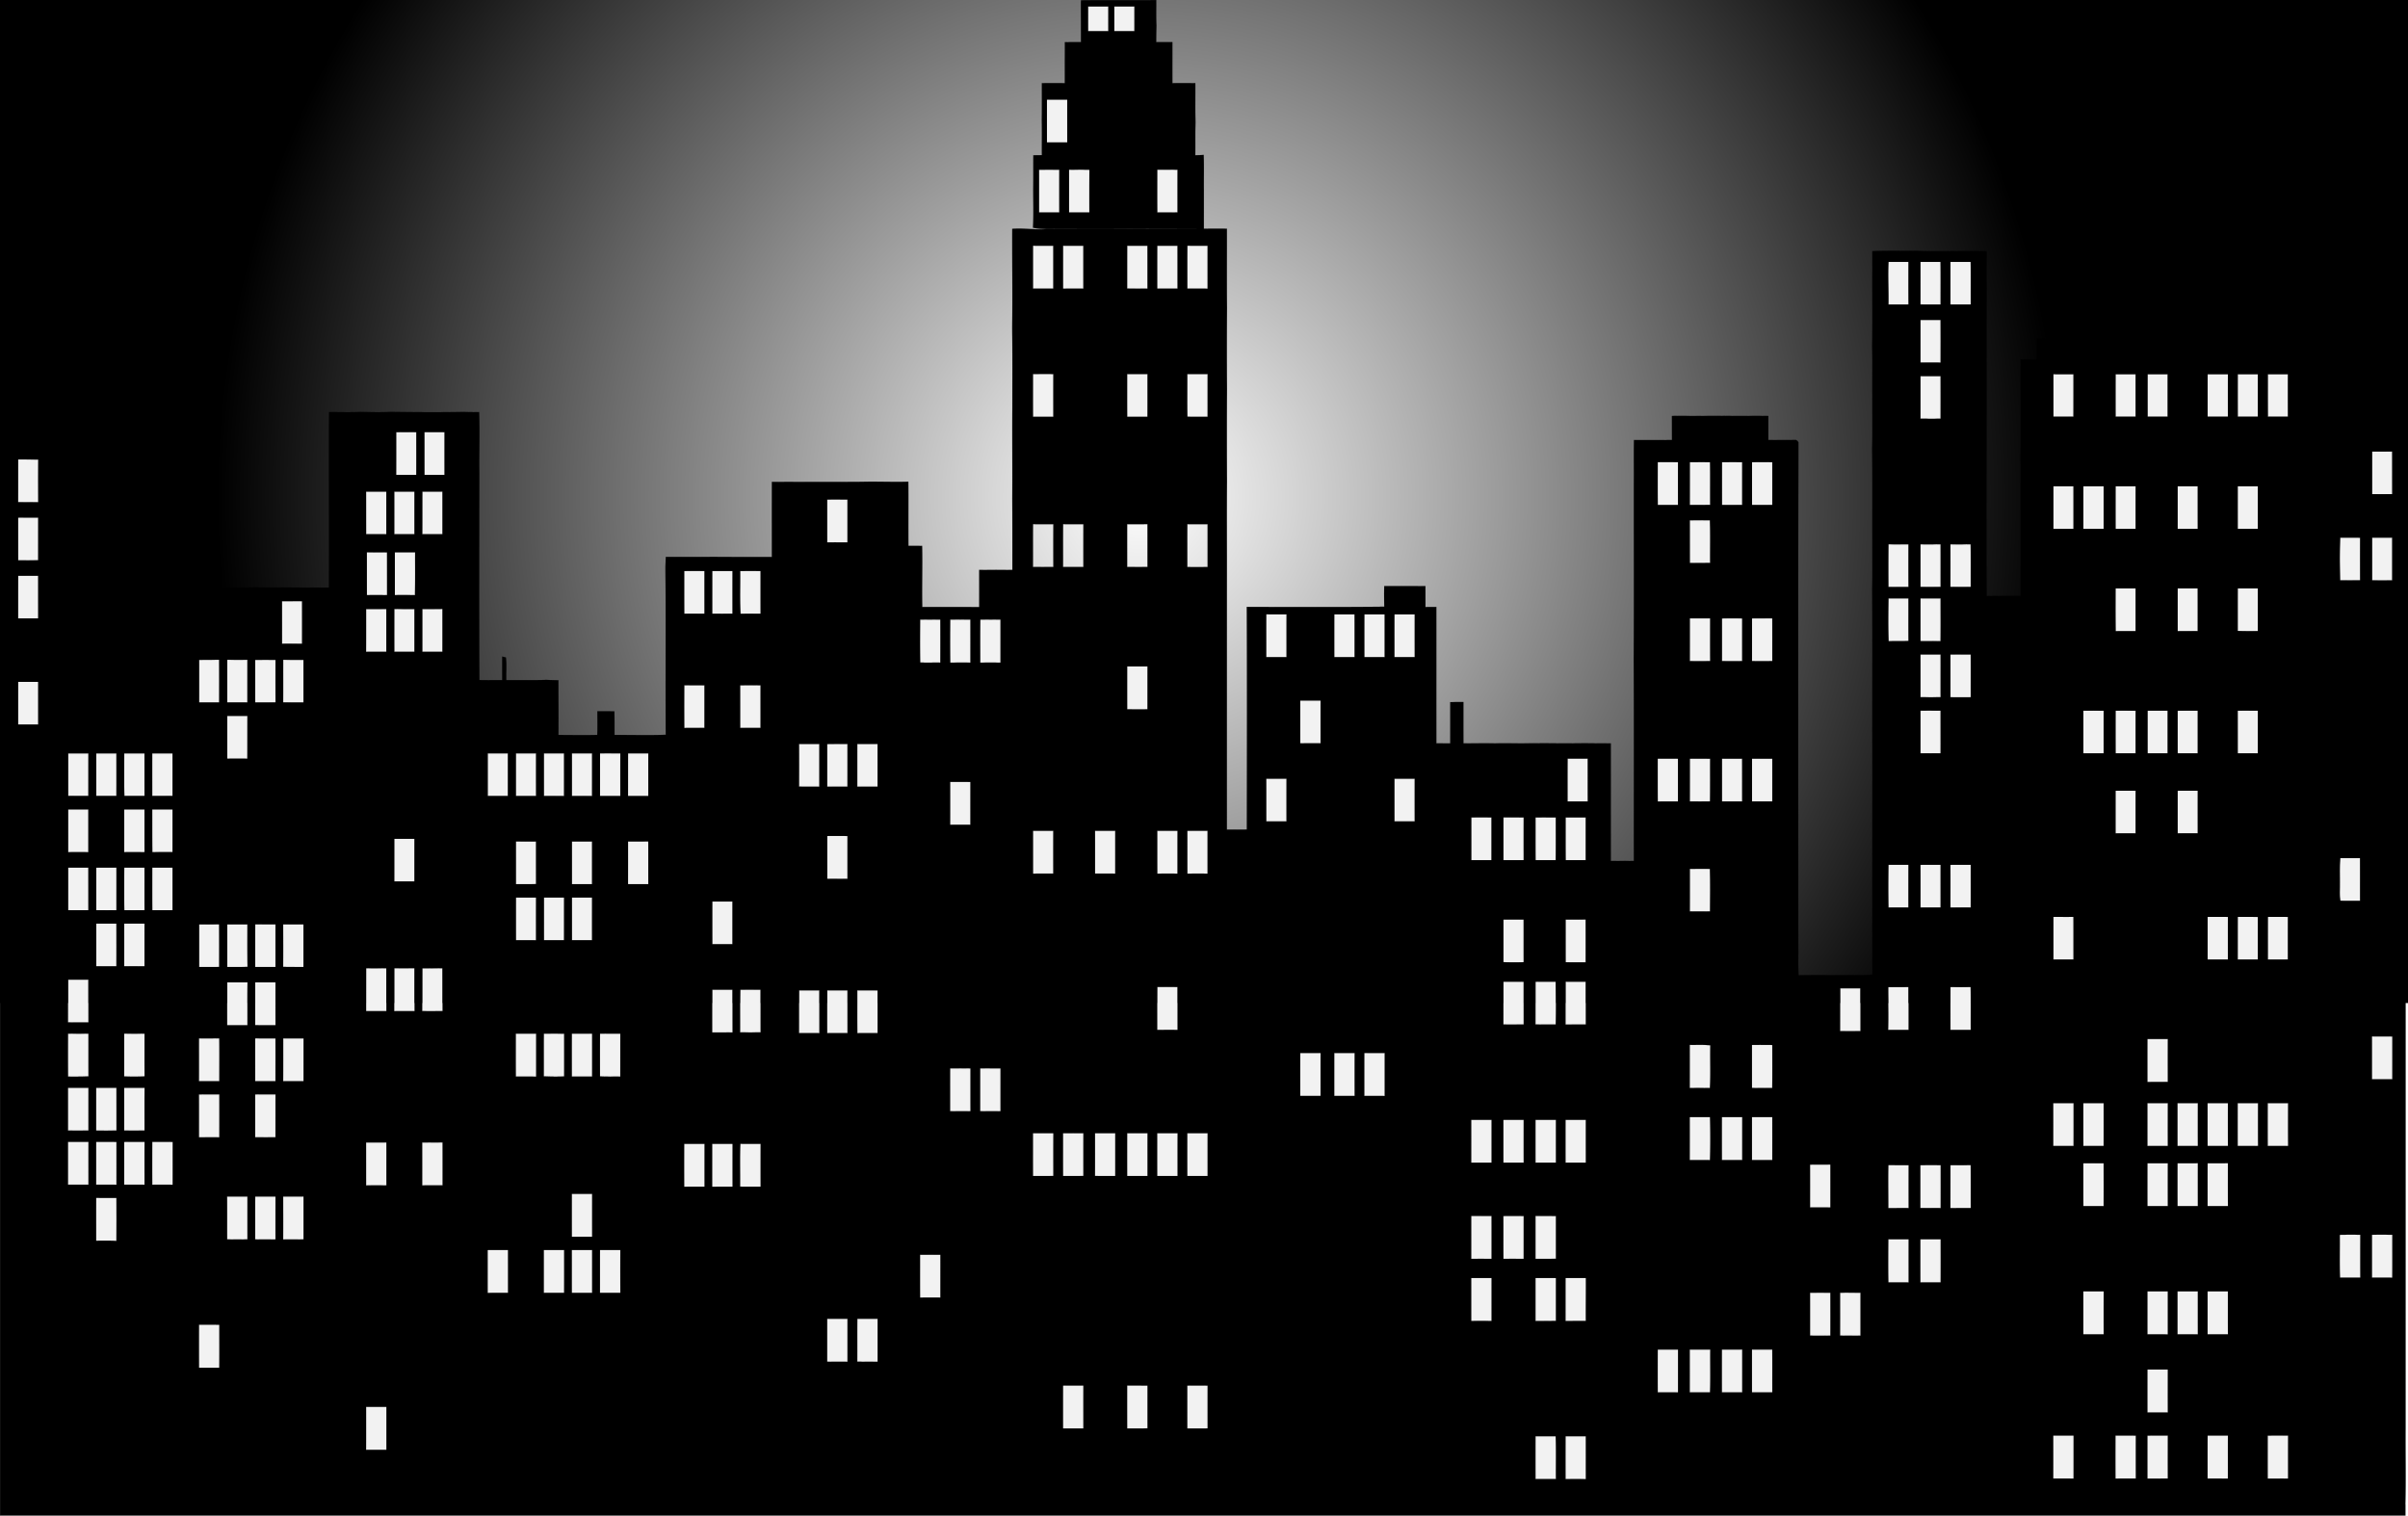 <svg xmlns="http://www.w3.org/2000/svg" id="Layer_2" data-name="Layer 2" viewBox="0 0 1919.33 1208.09">
  <defs>
    <radialGradient id="radial-gradient" cx="907.67" cy="812.23" r="735.11" fx="907.67" fy="812.23" gradientTransform="matrix(1 0 0 -1 0 1208)" gradientUnits="userSpaceOnUse">
      <stop offset="0" stop-color="#fff"/>
      <stop offset="1"/>
    </radialGradient>
    <style>
      .b01, .b02, .b03, .b04, .b05, .b06, .b07, .b08, .b09, .b10, .b11, .b12, .b13, .b14, .b15, .b16 {
        stroke-width:.09px;
        fill:#f2f2f2;
        stroke:#f2f2f2;
      }
      .b01:hover, .b02:hover, .b03:hover, .b04:hover, .b05:hover, .b06:hover, .b07:hover, .b08:hover, .b09:hover, .b10:hover, .b11:hover, .b12:hover, .b13:hover, .b14:hover, .b15:hover, .b16:hover {
        <!-- fill: #fad89b; -->
        fill: #fceea7;
      }
    </style>
  </defs>
  <g id="Layer_1-2" data-name="Layer 1">
    <path d="M0 0h1919.33v799.53H0z" style="fill:url(#radial-gradient)"/>
    <path id="_b01_" d="M30.56 400.43c-5.42 0-10.83.01-16.25-.02.07-11.4-.02-22.8.05-34.2 5.4.05 10.81-.01 16.21.06-.08 11.39-.04 22.78-.01 34.16Zm-16.19 46.28c5.39-.02 10.77 0 16.15-.03.02-11.39 0-22.78.02-34.17-5.4-.02-10.8-.01-16.2-.01 0 11.4-.04 22.8.03 34.21Zm16.16 46.26c0-11.37 0-22.74-.01-34.11-5.38.01-10.76.02-16.14-.01-.1 11.37-.02 22.75-.05 34.13 5.4-.01 10.8-.02 16.2-.01Zm-16.17 50.5c-.06 11.39-.02 22.78-.02 34.17 5.4.03 10.8 0 16.2.02-.02-11.39-.01-22.79-.01-34.18-5.39-.02-10.78-.01-16.17-.01Z" class="cls-2 b01" data-name="&amp;lt;b01&amp;gt;"/>
    <path id="_b02_" d="M70.53 600.47c-.06 11.36 0 22.72-.03 34.09-5.43.01-10.85-.01-16.27.02-.03-11.37 0-22.74 0-34.1 5.44-.04 10.87 0 16.3-.01Zm6.11 34.09c5.39.02 10.79-.01 16.19.01.05-11.37.03-22.74.01-34.11H76.63c.03 11.37.04 22.73.01 34.1Zm38.56-.01c-.05-11.36.01-22.73-.04-34.1-5.38.03-10.76.02-16.14.03-.01 11.36-.15 22.73.08 34.09 5.36-.01 10.73.01 16.1-.02Zm22.41.03c0-11.37.03-22.74 0-34.1-5.42-.02-10.84.01-16.27-.02-.01 11.37-.01 22.74 0 34.11 5.43.01 10.85-.02 16.28.01ZM70.5 645.1c-5.43.01-10.86.02-16.28 0 0 11.41 0 22.81-.01 34.22 5.43-.02 10.86-.03 16.29 0 .01-11.41 0-22.81 0-34.22Zm44.7 34.23c-.04-11.41 0-22.82-.03-34.23-5.39.02-10.78.02-16.17 0-.04 11.4.01 22.81-.03 34.22 5.41-.04 10.82-.02 16.23.01Zm22.39-.02c.05-11.4 0-22.8.03-34.2-5.43 0-10.86 0-16.3-.01.02 11.41-.04 22.83.05 34.25 5.4-.1 10.81-.03 16.22-.04Zm-83.38 12.17c.04 11.37-.01 22.74.01 34.1 5.43 0 10.86.01 16.3-.01-.03-11.36 0-22.72-.02-34.08-5.43-.02-10.86 0-16.29-.01Zm22.44 34.08c5.4.04 10.8.01 16.2.03-.01-11.37.02-22.74 0-34.1-5.4-.02-10.81-.02-16.21.01.02 11.35.02 22.71.01 34.06Zm38.55 0c-.05-11.36.01-22.72-.03-34.08-5.38.01-10.75.01-16.12-.02-.1 11.37-.13 22.75.02 34.12 5.38 0 10.75.02 16.13-.02Zm6.13-34.07c0 11.36-.03 22.73.02 34.09 5.42-.01 10.84 0 16.26 0 .02-11.37.01-22.73 0-34.09-5.43 0-10.85-.02-16.28 0Zm-28.5 78.85c.04-11.38.04-22.76.01-34.14-5.41-.01-10.81-.04-16.21 0 .03 11.38.05 22.76-.01 34.14 5.4-.03 10.8-.03 16.21 0Zm22.35.02c0-11.39 0-22.77.01-34.16-5.41-.04-10.81-.02-16.22-.02.01 11.39.04 22.77-.01 34.16 5.41-.04 10.81-.04 16.22.02Zm-44.68 10.5c-5.42-.04-10.84-.03-16.27-.01-.04 11.35 0 22.69-.02 34.04 5.43.05 10.86-.01 16.3.04-.01-11.36 0-22.72-.01-34.07Zm-16.25 43.08c-.04 11.4-.08 22.8.02 34.2 5.42.02 10.84.06 16.25-.21-.04-11.33 0-22.66-.02-33.99-5.41.04-10.83.03-16.25 0Zm60.96 34.01c-.06-11.34-.01-22.67-.02-34.01-5.4.04-10.8.03-16.2.01-.02 11.34.02 22.68-.03 34.03 5.41.27 10.84.25 16.25-.03Zm-44.7 9.17c-5.43.02-10.86-.03-16.29.04-.01 11.33 0 22.67 0 34.01 5.43.04 10.86.02 16.28.01.01-11.36 0-22.71.01-34.06Zm6.15.02c-.01 11.35-.01 22.69-.01 34.04 5.4.01 10.8.02 16.21-.01 0-11.35.01-22.69-.03-34.03-5.39-.02-10.78-.02-16.17 0Zm22.32 34.03c5.4.04 10.8.02 16.2.01.02-11.35-.04-22.69.04-34.03-5.42-.04-10.83-.02-16.25-.03.03 11.35.01 22.7 0 34.05Zm-44.77 9.08c0 11.36.01 22.72.01 34.08 5.43-.04 10.86-.03 16.29-.01.01-11.37-.03-22.73.01-34.09-5.44.02-10.87-.03-16.31.02Zm38.64 34.09c.01-11.36.01-22.72 0-34.08-5.4-.04-10.79-.03-16.19-.02-.03 11.36.02 22.72-.02 34.08 5.4 0 10.8-.03 16.21.02Zm6.13-34.09c-.01 11.35.02 22.71-.01 34.06 5.41.01 10.81-.03 16.21.03.03-11.37-.04-22.73.03-34.09-5.41-.05-10.82-.01-16.23 0Zm38.64.02c-5.43-.07-10.85-.03-16.28-.03-.03 11.36-.04 22.73.01 34.1 5.41-.06 10.83-.03 16.24 0 .06-11.36.01-22.72.03-34.07Zm-60.95 44.59c-.04 11.37-.02 22.74-.01 34.11 5.38.01 10.77-.16 16.14.16.08-11.41.08-22.82.02-34.22-5.38-.02-10.77.02-16.15-.05Z" class="cls-2 b02" data-name="&amp;lt;b02&amp;gt;"/>
    <path id="_b03_" d="M224.64 479.16c5.41.01 10.81-.04 16.21-.01.02 11.36.05 22.72 0 34.08-5.39.01-10.78-.03-16.17 0-.02-11.36.03-22.72-.03-34.07Zm-66.04 46.78c5.39-.03 10.78.01 16.17-.03.09 11.37.03 22.75.03 34.13-5.4.05-10.8-.03-16.2-.02.03-11.36.04-22.72 0-34.08Zm22.46-.03c5.39.03 10.78.03 16.18.01 0 11.36-.03 22.72 0 34.09-5.4.03-10.81.04-16.21 0 .03-11.37-.02-22.74.02-34.11Zm22.32.03c5.4-.01 10.81-.03 16.21.02-.02 11.34-.04 22.69.02 34.04-5.4.06-10.8.02-16.2.04-.05-11.37-.02-22.74-.03-34.1Zm22.34-.02c5.4.01 10.79.02 16.19.01 0 11.37 0 22.74.02 34.11-5.41-.02-10.82.01-16.23-.04.05-11.36 0-22.72.02-34.08Zm-44.69 44.65h16.23c-.07 11.41.03 22.82-.05 34.23-5.38-.04-10.76-.06-16.14.01-.05-11.41 0-22.82-.04-34.24ZM158.6 736.71c5.39-.03 10.77.02 16.16-.04.1 11.36.04 22.73.04 34.1-5.4.05-10.79.04-16.19.04 0-11.37.03-22.74 0-34.1Zm22.47-.02c5.39.01 10.79-.01 16.18.02 0 11.34-.07 22.68.05 34.03-5.41.11-10.83.08-16.23.04-.03-11.36-.03-22.73 0-34.09Zm22.32 34.09c0-11.37-.05-22.74.04-34.11 5.38.03 10.77.03 16.15.02-.02 11.36 0 22.73 0 34.1-5.39.04-10.79.02-16.18-.01Zm22.31-34.09c5.41.01 10.81.01 16.22 0-.02 11.37.03 22.74-.03 34.11-5.4.02-10.8.03-16.2-.05.06-11.35.03-22.71 0-34.06Zm-44.64 46.26h16.23c-.12 11.4-.02 22.81-.05 34.22-5.39-.04-10.78-.02-16.17-.01-.03-11.41-.03-22.81 0-34.22Zm22.33 0c5.4 0 10.79-.02 16.19 0 0 11.4-.02 22.8 0 34.2-5.4 0-10.8.04-16.2-.04v-34.16Zm-44.77 44.73c5.37.03 10.74.03 16.12-.03.17 11.38.05 22.76.05 34.15-5.4 0-10.8.02-16.2-.01.07-11.37 0-22.74.03-34.11Zm44.77 34.12c0-11.38-.02-22.76 0-34.13 5.38.05 10.77.03 16.16.03.04 11.36 0 22.73 0 34.1-5.39 0-10.79.01-16.18 0Zm22.33-34.12c5.4.04 10.8.02 16.21.01-.03 11.37 0 22.74-.03 34.11-5.4-.01-10.8.04-16.21-.03.06-11.37.02-22.73.03-34.09Zm-67.13 44.7c5.4-.04 10.8-.06 16.21-.04.03 11.4.03 22.81 0 34.21-5.39-.02-10.78 0-16.17 0-.02-11.39.03-22.78-.03-34.17Zm44.79-.01c5.4-.03 10.8-.02 16.21-.02-.03 11.4 0 22.79-.02 34.19-5.4.01-10.79.02-16.19-.01 0-11.39.02-22.77 0-34.16Zm-22.37 81.4c5.41.01 10.82.01 16.23 0v34.14c-5.39.06-10.78.04-16.17.01-.07-11.38.04-22.77-.06-34.15Zm22.37 34.15c.04-11.39-.06-22.78.05-34.17 5.38.05 10.76.04 16.15 0 0 11.39-.03 22.78 0 34.18-5.41.01-10.81.04-16.21-.01Zm22.33-34.14c5.4-.02 10.8.03 16.21-.04v34.18c-5.41.02-10.81.06-16.21.01.04-11.39.02-22.77.01-34.15Zm-67.07 102.15c5.39.04 10.77-.08 16.16.1-.02 11.4.08 22.81-.05 34.21-5.37-.02-10.74-.07-16.11 0-.03-11.44-.04-22.88 0-34.31Z" class="cls-2 b03" data-name="&amp;lt;b03&amp;gt;"/>
    <path id="_b04_" d="M315.73 344.41c5.39-.05 10.77-.02 16.16-.02-.04 11.4.08 22.8-.04 34.2-5.38-.02-10.77 0-16.15-.02.08-11.39.03-22.77.03-34.16Zm22.48-.02c5.39-.01 10.78-.06 16.17.02-.02 11.39-.02 22.78 0 34.17-5.38 0-10.76 0-16.14.03-.06-11.41 0-22.81-.03-34.22Zm-46.45 47.4c5.4.03 10.8.03 16.2 0 0 11.37.02 22.75-.01 34.12-5.39-.01-10.78.01-16.17-.03-.02-11.36 0-22.73-.02-34.09Zm22.44 0c5.4.04 10.8.03 16.21 0 0 11.36-.02 22.72.01 34.08-5.41.04-10.82.06-16.22.01.01-11.37.01-22.73 0-34.09Zm22.31 34.09c.1-11.37-.03-22.73.06-34.09 5.38.01 10.76.03 16.15-.01.05 11.37 0 22.74.02 34.11-5.41.01-10.82.05-16.23 0Zm-44.19 14.31c5.41.02 10.82-.03 16.22.02.02 11.39-.01 22.79.02 34.19-5.39-.03-10.78-.05-16.17.01-.11-11.41.02-22.82-.07-34.22Zm22.35 0c5.4-.02 10.81.02 16.21-.02-.04 11.42.09 22.84-.08 34.27-5.37-.11-10.75-.06-16.12-.05 0-11.4.01-22.8-.01-34.2Zm-22.9 45.23c5.39-.02 10.79-.01 16.19-.03.03 11.41-.01 22.81.01 34.22-5.41-.03-10.82.01-16.22-.03.05-11.39.02-22.77.02-34.16Zm22.46-.05c5.38.06 10.78.02 16.17.04.02 11.4 0 22.8.01 34.2-5.4-.03-10.79-.01-16.18-.01-.05-11.41-.03-22.82 0-34.23Zm22.32.03c5.4 0 10.8.04 16.19-.02-.02 11.41.02 22.81-.02 34.22-5.39 0-10.79-.01-16.18 0 .03-11.4-.02-22.8 0-34.2Zm-22.34 183.2c5.4-.03 10.8-.02 16.21 0-.02 11.35-.01 22.7-.01 34.06-5.41.05-10.82.02-16.22 0 .03-11.35.01-22.71.02-34.06Zm-22.43 103.14c5.39.04 10.79.03 16.18-.01-.02 11.41.02 22.81-.01 34.22h-16.16c-.04-11.41 0-22.81 0-34.21Zm22.44.01c5.4.02 10.8.01 16.21 0-.03 11.39-.03 22.79-.01 34.2-5.41.02-10.81 0-16.21 0 0-11.4-.01-22.8.01-34.2Zm22.29 34.18c.08-11.39-.01-22.78.05-34.17 5.39 0 10.77.02 16.16-.02.04 11.4.01 22.8.02 34.2-5.41 0-10.82.04-16.23-.01Zm-44.75 104.74c5.4.02 10.79.02 16.19-.01.04 11.4-.02 22.8.02 34.2-5.4-.03-10.79-.02-16.19-.01-.02-11.4 0-22.79-.02-34.18Zm44.76.03c5.4-.06 10.8.02 16.2-.05.04 11.4.02 22.79.02 34.19-5.4.01-10.8-.03-16.2.03 0-11.39.02-22.78-.02-34.17Zm-44.75 210.77c5.39-.05 10.79-.02 16.19-.01 0 11.4.01 22.8-.01 34.2-5.4-.05-10.8.01-16.2-.04.05-11.39.02-22.77.02-34.15Z" class="cls-2 b04" data-name="&amp;lt;b04&amp;gt;"/>
    <path id="_b05_" d="M388.69 600.48c5.4-.03 10.79-.02 16.19 0 .01 11.36.03 22.72-.01 34.08-5.39 0-10.79 0-16.18.01-.01-11.37 0-22.73 0-34.09Zm22.46-.02c5.39.01 10.78.01 16.18.01 0 11.36-.04 22.72.02 34.09-5.41.02-10.81 0-16.21 0-.02-11.37-.02-22.73.01-34.1Zm22.32 0c5.39.03 10.78 0 16.17.03.01 11.36.05 22.73-.01 34.1-5.39-.06-10.78 0-16.16-.02-.01-11.38-.01-22.75 0-34.11Zm22.31.03c5.4-.03 10.79-.03 16.19-.03-.03 11.37.02 22.75-.02 34.13-5.39-.04-10.77-.02-16.16-.03 0-11.36.04-22.71-.01-34.07Zm22.47-.01c5.4-.04 10.8-.02 16.2.01-.06 11.35-.02 22.71-.02 34.07-5.4.02-10.8 0-16.2.01 0-11.36-.01-22.73.02-34.09Zm22.33 0c5.39-.01 10.79-.02 16.2 0-.05 11.36.01 22.72-.02 34.09-5.4-.01-10.8 0-16.2-.01.02-11.36 0-22.73.02-34.08Zm-89.44 70.17c5.4.05 10.79.06 16.18.02.01 11.36-.02 22.72.02 34.07-5.4.09-10.8.02-16.2.05 0-11.38-.02-22.76 0-34.14Zm44.66.03c5.39.02 10.78 0 16.17.02-.01 11.36-.01 22.73-.01 34.09-5.38-.01-10.77 0-16.16-.01 0-11.36.01-22.73 0-34.1Zm44.77 0c5.38.02 10.77.03 16.16-.02.1 11.37-.03 22.75.05 34.13-5.4-.02-10.81.02-16.22-.03.02-11.36.01-22.72.01-34.08Zm-89.42 44.76c5.4-.01 10.8-.03 16.2.02-.06 11.36-.03 22.72-.02 34.09-5.4-.03-10.79-.03-16.18-.01-.03-11.37-.03-22.73 0-34.1Zm22.32-.01c5.39-.01 10.79 0 16.19 0-.02 11.37.03 22.73-.03 34.1-5.39-.01-10.77.01-16.15-.01-.03-11.36-.01-22.73-.01-34.09Zm22.32.03c5.39-.07 10.78 0 16.18-.04-.01 11.37-.02 22.74 0 34.11-5.39-.01-10.78 0-16.17 0 0-11.36.01-22.71 0-34.07Zm-44.65 108.49c5.39.02 10.79 0 16.18 0v34.2c-5.39-.03-10.77-.03-16.15-.02-.09-11.39-.02-22.79-.03-34.19Zm22.31 33.99c.07-11.34-.05-22.68.06-34.01 5.37.07 10.75-.01 16.13.07.02 11.32.03 22.65 0 33.98-5.39.33-10.8.15-16.19-.04Zm22.38-33.99c5.38.02 10.76-.01 16.14.03-.04 11.38.04 22.77-.04 34.16-5.38.02-10.75 0-16.12 0 0-11.4-.05-22.8.02-34.2Zm22.44 0c5.38.03 10.77 0 16.16-.02-.02 11.41 0 22.82-.02 34.24-5.39-.09-10.78.13-16.16-.2-.02-11.34-.05-22.68.02-34.02Zm-22.46 127.73c5.39 0 10.77-.01 16.16 0-.01 11.39-.01 22.78 0 34.17-5.39-.02-10.77 0-16.15 0-.03-11.39-.02-22.79-.01-34.17Zm-67.13 44.77c5.4-.05 10.79-.03 16.2-.02.02 11.36.01 22.73.01 34.09-5.4 0-10.79 0-16.19.02-.03-11.37 0-22.73-.02-34.09Zm44.79-.02c5.39-.03 10.78 0 16.18-.01 0 11.37.04 22.73-.03 34.09-5.38.03-10.77 0-16.16.02.01-11.37 0-22.74.01-34.1Zm22.32.01c5.39-.03 10.78-.02 16.18-.02-.01 11.37-.01 22.73 0 34.11h-16.16c-.04-11.37.01-22.73-.02-34.09Zm22.46-.01c5.39 0 10.79-.03 16.19.02-.03 11.35-.04 22.7.01 34.06-5.41 0-10.82.03-16.23 0 .04-11.36-.01-22.72.03-34.08Z" class="cls-2 b05" data-name="&amp;lt;b05&amp;gt;"/>
    <path id="_b06_" d="M545.34 455.15c5.4-.02 10.79 0 16.19 0-.01 11.36 0 22.72.01 34.08-5.39 0-10.78-.01-16.16 0-.09-11.36-.03-22.72-.04-34.08Zm22.35 0h16.19c-.02 11.36-.02 22.72 0 34.08-5.4.02-10.81.02-16.21.01.01-11.36-.02-22.72.02-34.08Zm22.25.04c5.44-.08 10.87-.06 16.31-.02 0 11.35-.04 22.7.02 34.06-5.35.03-10.69-.06-16.03.05-.67-11.34-.15-22.73-.3-34.09Zm-44.56 91c5.38.03 10.77-.01 16.15.03.01 11.34 0 22.69 0 34.05-5.38.03-10.77-.05-16.15.03-.08-11.37-.07-22.74 0-34.11Zm44.53.07c5.45-.12 10.89-.08 16.34-.04-.05 11.34.02 22.69-.02 34.04-5.43 0-10.86 0-16.29.02-.03-11.35.01-22.69-.03-34.02ZM567.7 718.59c5.38.01 10.78 0 16.17.02 0 11.36-.02 22.72.01 34.09-5.39-.02-10.79-.01-16.18 0-.04-11.38-.04-22.75 0-34.12Zm-.02 70.23c5.39-.02 10.79 0 16.19-.01 0 11.38-.02 22.75.01 34.13-5.4-.01-10.79.02-16.19 0-.04-11.37-.01-22.75-.01-34.12Zm22.35.02c5.41-.05 10.81-.04 16.22 0 0 11.36-.03 22.73 0 34.09-5.44.01-10.88.06-16.32-.04.07-11.35-.14-22.71.1-34.05Zm-44.65 157.11c-.07-11.39-.07-22.77 0-34.15 5.38.04 10.77.03 16.16.01-.01 11.37-.03 22.74 0 34.11-5.39.03-10.77-.02-16.16.03Zm22.3-34.13c5.4.01 10.8-.02 16.2.03-.02 11.35-.02 22.71 0 34.08-5.4-.03-10.8.01-16.2.01-.02-11.38 0-22.75 0-34.12Zm22.48-.03c5.36.06 10.73.02 16.1.04-.03 11.35-.04 22.71 0 34.07-5.45.02-10.9.09-16.34-.04.14-11.35-.29-22.72.23-34.07Z" class="cls-2 b06" data-name="&amp;lt;b06&amp;gt;"/>
    <path id="_b07_" d="M659.32 398.2c5.4-.04 10.8-.01 16.2-.01.01 11.38 0 22.76 0 34.14-5.4.01-10.8-.04-16.19.03-.02-11.39 0-22.78-.01-34.16Zm-22.46 194.79c5.4 0 10.81.01 16.22.01 0 11.37-.01 22.74 0 34.11-5.41-.04-10.83.05-16.24-.08.07-11.35.06-22.69.01-34.04Zm22.45.08c5.4-.13 10.8-.07 16.2-.07.03 11.36 0 22.73 0 34.09-5.4.02-10.79-.02-16.19.02-.02-11.35 0-22.69-.02-34.04Zm24-.04c5.39-.06 10.78-.04 16.17-.02.02 11.36.01 22.71 0 34.07-5.39.05-10.79-.03-16.18.03.01-11.36-.01-22.72.01-34.08Zm-23.98 73.37c5.4-.05 10.8-.04 16.2.01-.02 11.39-.02 22.78 0 34.17-5.4 0-10.8-.03-16.2 0-.01-11.4-.01-22.79 0-34.19Zm-22.42 122.97c5.39.03 10.79.04 16.19 0-.04 11.38-.02 22.76-.02 34.14-5.4-.05-10.8-.01-16.2-.02.04-11.37-.02-22.75.03-34.12Zm22.4 0c5.41.05 10.81-.01 16.22.03-.02 11.36-.01 22.73 0 34.1-5.4 0-10.8-.04-16.19.01-.05-11.38.01-22.76-.03-34.14Zm23.99 0c5.4.05 10.8 0 16.2.04-.04 11.36.02 22.72-.02 34.08-5.38.01-10.76-.04-16.13.03-.1-11.38-.02-22.77-.05-34.15Zm-23.97 261.9c5.39-.05 10.79 0 16.19-.03v34.17c-5.4.01-10.8.02-16.2-.01.01-11.38 0-22.76.01-34.13Zm24-.02c5.39-.02 10.77.01 16.17 0-.01 11.38-.01 22.77 0 34.16-5.41.01-10.81.03-16.21-.03.04-11.38-.03-22.76.04-34.13Z" class="cls-2 b07" data-name="&amp;lt;b07&amp;gt;"/>
    <path id="_b08_" d="M733.45 528.1c-.24-11.4-.13-22.82-.05-34.23 5.36.05 10.73.03 16.1.01.05 11.44.05 22.88 0 34.32-5.35-.11-10.71.14-16.05-.1Zm23.95.11c-.17-11.45-.13-22.9-.02-34.35 5.36.07 10.72.03 16.09.02.03 11.44.02 22.88.01 34.31-5.36-.03-10.72-.02-16.08.02Zm23.89 0c.01-11.45-.13-22.9.07-34.35 5.36.06 10.73.04 16.1.02 0 11.44.01 22.88 0 34.32-5.39-.03-10.78-.03-16.16 0Zm-23.99 95.07c5.4-.04 10.8-.02 16.21.02-.04 11.39-.01 22.78-.02 34.17-5.4-.02-10.8-.01-16.2 0 .03-11.4.02-22.79.01-34.19Zm.01 262.47c.02-11.37-.05-22.74.03-34.11 5.38.03 10.76 0 16.15.02.01 11.36-.03 22.72.02 34.08-5.4.04-10.8.02-16.2 0Zm23.97-34.11c5.39.03 10.78.02 16.18.02.01 11.36-.02 22.72.01 34.08-5.41.04-10.8.02-16.2.01 0-11.37 0-22.74.01-34.11Zm-47.95 148.6c5.4-.07 10.8-.05 16.2-.02.02 11.35-.02 22.7-.01 34.06-5.38-.03-10.76-.06-16.14.03-.11-11.36-.03-22.72-.05-34.07Z" class="cls-2 b08" data-name="&amp;lt;b08&amp;gt;"/>
    <path id="_b09_" d="M888.13 5.14c5.38 0 10.75.01 16.13 0-.03 6.58.02 13.15-.03 19.72-5.37.01-10.74 0-16.11.01.02-6.58-.01-13.15.01-19.73Zm-53.66 74.27c5.4-.03 10.8 0 16.2-.02-.02 11.37 0 22.74-.01 34.11h-16.18c-.01-11.36 0-22.72-.01-34.09Zm-6.3 55.87c5.39-.05 10.79-.05 16.18 0-.03 11.36-.02 22.72-.01 34.09-5.39-.02-10.77 0-16.15 0 0-11.36.02-22.71-.02-34.07Zm23.92-.04c5.41.04 10.83-.06 16.25.07-.07 11.34-.05 22.69-.04 34.04h-16.19c-.02-11.37.03-22.73-.02-34.1Zm70.3-.01c5.4.04 10.81-.02 16.21.05-.07 11.35-.02 22.7-.03 34.05-5.38.04-10.76 0-16.14.03-.12-11.38-.04-22.75-.04-34.13Zm-99.03 94.84c-.01-11.41-.04-22.82.01-34.22 5.39.08 10.78.02 16.17.02 0 11.41.01 22.81 0 34.22-5.4 0-10.79.02-16.18-.02Zm23.97-34.21c5.39.06 10.78.01 16.18.01 0 11.41-.01 22.82 0 34.23-5.4-.01-10.8-.03-16.19.02-.02-11.42-.03-22.84 0-34.26Zm51.07 34.15c.04-11.39-.04-22.77.05-34.15 5.37.05 10.75.03 16.14.01.05 11.41 0 22.82.03 34.23-5.41-.03-10.82.06-16.22-.09Zm23.99.04c-.02-11.4-.06-22.79.02-34.18 5.38.04 10.76.02 16.14.01.03 11.4 0 22.8.03 34.2-5.4 0-10.79.05-16.19-.03Zm23.98.03c-.01-11.41-.08-22.83.03-34.24 5.38.09 10.76.04 16.15.03-.03 11.42-.01 22.83-.01 34.24-5.39-.04-10.79-.01-16.17-.03Zm-123.02 68.1c5.4.01 10.81-.03 16.22.01-.06 11.35-.03 22.69-.02 34.04-5.39-.01-10.77-.01-16.16.01-.1-11.36-.02-22.71-.04-34.06Zm75.06.02c5.4-.03 10.8-.02 16.21-.01-.04 11.35.04 22.7-.05 34.05-5.37-.02-10.74-.03-16.11.01-.11-11.35-.02-22.7-.05-34.05Zm47.94 0c5.4-.03 10.8-.01 16.21 0-.06 11.34 0 22.69-.04 34.03-5.36-.08-10.73.15-16.08-.11-.23-11.3-.03-22.61-.09-33.92Zm-47.93 233.03c5.4 0 10.8-.02 16.21.02-.04 11.38 0 22.76-.03 34.14-5.39.02-10.78 0-16.17 0-.04-11.39-.02-22.77-.01-34.16Zm-75.08 131.01c5.41-.08 10.82-.03 16.23-.02-.05 11.38-.04 22.75 0 34.13-5.41.03-10.81-.03-16.21.04-.04-11.39 0-22.77-.02-34.15Zm49.45-.01c5.38-.04 10.76-.06 16.15 0 .01 11.38.01 22.77 0 34.15-5.38-.06-10.76-.01-16.13-.03 0-11.37.03-22.75-.02-34.12Zm49.58 0c5.4-.06 10.81-.05 16.22.01-.07 11.38 0 22.76-.03 34.14-5.39-.04-10.77-.03-16.15 0-.09-11.38 0-22.77-.04-34.15Zm23.97.01c5.39-.09 10.79-.04 16.2-.03-.01 11.39-.01 22.78.01 34.17-5.4-.04-10.79-.03-16.17 0-.08-11.38 0-22.76-.04-34.14Zm-23.95 158.69c0-11.42-.07-22.85.03-34.27 5.38.08 10.76.03 16.15.05 0 11.39-.02 22.79.01 34.19-5.4.01-10.8-.03-16.19.03Zm-99.04 82.4c5.41-.02 10.82-.05 16.24.03-.09 11.34-.04 22.68-.03 34.02-5.4.04-10.79-.01-16.18.04-.07-11.36-.02-22.73-.03-34.09Zm23.96 0c5.4-.03 10.81-.03 16.22 0-.04 11.35-.03 22.7-.01 34.05-5.39.04-10.78-.01-16.17.05-.09-11.37-.01-22.74-.04-34.1Zm25.49-.01c5.38.01 10.76-.03 16.14.02 0 11.36.02 22.72-.01 34.09-5.39-.06-10.77-.01-16.15-.05.06-11.36.04-22.71.02-34.06Zm25.63.01c5.39-.04 10.79-.02 16.2 0-.05 11.36.01 22.72-.03 34.08-5.39-.02-10.78-.01-16.17 0-.04-11.36-.03-22.72 0-34.08Zm23.94.02c5.41-.07 10.82-.04 16.24-.01-.09 11.35-.02 22.71-.04 34.07-5.39-.02-10.78-.02-16.16 0-.08-11.35-.01-22.71-.04-34.06Zm23.99-.02c5.4-.03 10.8-.03 16.2 0-.05 11.35-.01 22.71-.02 34.06-5.39 0-10.78 0-16.16.02-.06-11.37-.04-22.73-.02-34.09Zm-99.03 201.17c5.4-.02 10.8-.03 16.2 0-.05 11.37-.02 22.73-.01 34.1-5.4 0-10.8-.01-16.19 0-.03-11.37-.03-22.74 0-34.1Zm51.09-.01c5.4 0 10.79 0 16.19.01.01 11.35-.02 22.71.01 34.07-5.4.04-10.79.01-16.18.04-.06-11.38-.04-22.75-.02-34.12Zm47.93.01c5.4-.02 10.8-.03 16.2.01-.02 11.35-.03 22.71 0 34.07-5.4.02-10.79 0-16.18.01-.04-11.37-.02-22.73-.02-34.09ZM867.24 5.13c5.4.01 10.8.02 16.21 0 0 6.58-.02 13.16 0 19.74-5.4-.01-10.79 0-16.19.01-.05-6.59-.01-13.17-.02-19.75Z" class="cls-2 b09" data-name="&amp;lt;b09&amp;gt;"/>
    <path id="_b10_" d="M1009.27 523.81c.02-11.38-.05-22.77.03-34.15 5.38.1 10.77.06 16.16.05-.08 11.37-.01 22.74-.03 34.11h-16.16Zm54.23-.01c-.02-11.37-.03-22.73.01-34.1 5.38.04 10.76.02 16.14 0 .09 11.37.01 22.74.05 34.12-5.4-.02-10.8.03-16.2-.02Zm23.97 0c-.01-11.37-.05-22.73.02-34.09 5.38.04 10.76 0 16.16 0 .03 11.37-.01 22.74.02 34.12-5.41-.04-10.8.02-16.2-.03Zm23.95 0c.03-11.36-.05-22.73.04-34.1 5.38.06 10.78 0 16.17 0-.02 11.37-.02 22.74.01 34.11-5.41-.03-10.82.01-16.22-.02Zm-75.06 34.61c5.4 0 10.81-.01 16.22 0-.04 11.37 0 22.73-.02 34.1-5.4 0-10.79-.04-16.18.03-.06-11.38-.02-22.75-.02-34.13Zm-27.11 62.31c5.39-.06 10.79-.05 16.19-.02-.02 11.36-.03 22.72 0 34.08-5.39-.02-10.77.02-16.15-.02-.06-11.35.01-22.7-.04-34.04Zm102.18 34.05c-.01-11.36-.03-22.72.01-34.08 5.39-.01 10.79-.02 16.19 0-.02 11.36-.02 22.72.01 34.09-5.41-.02-10.81.02-16.21-.01Zm-75.04 184.62c5.39.02 10.79-.01 16.19.03-.04 11.39 0 22.78-.02 34.16-5.4 0-10.8.03-16.2 0 0-11.4-.04-22.8.03-34.19Zm27.11.02c5.4-.02 10.8-.01 16.2-.01-.02 11.4-.03 22.8.01 34.2-5.41-.01-10.81 0-16.21 0-.02-11.4-.01-22.79 0-34.19Zm23.97.01c5.39-.03 10.79-.01 16.19-.03 0 11.4-.01 22.81 0 34.22-5.4-.03-10.8-.01-16.2-.01-.01-11.4-.02-22.79.01-34.18Z" class="cls-2 b10" data-name="&amp;lt;b10&amp;gt;"/>
    <path id="_b11_" d="M1249.37 638.87c.03-11.4-.05-22.79.05-34.19 5.37-.01 10.76 0 16.14.01.03 11.39-.03 22.79.04 34.18-5.42.01-10.82.01-16.23 0Zm-76.68 12.67c5.38-.02 10.76-.02 16.15 0 .01 11.37 0 22.73 0 34.1-5.39-.02-10.78 0-16.16-.02.02-11.36-.01-22.72.01-34.08Zm25.62-.02c5.39.01 10.78 0 16.18.01-.02 11.36-.04 22.72.01 34.08-5.41.03-10.81.02-16.2.03 0-11.38-.02-22.75.01-34.12Zm25.55.04c5.42-.06 10.84-.03 16.26-.01-.02 11.36.11 22.72-.07 34.07-5.38.01-10.77.01-16.14.03-.1-11.37-.01-22.73-.05-34.09Zm23.98-.02c5.37-.02 10.75 0 16.13-.01 0 11.37-.01 22.74 0 34.11-5.37-.02-10.73-.01-16.08 0-.11-11.37-.03-22.74-.05-34.11Zm-49.52 81.39c5.38-.03 10.76-.03 16.14 0 .05 11.34-.03 22.69.04 34.03-5.4.28-10.82.22-16.22-.03.05-11.33-.02-22.67.04-34Zm49.52-.01c5.36-.02 10.72 0 16.09-.02.06 11.41.05 22.82.01 34.22-5.37-.01-10.73.11-16.08-.12-.05-11.36-.01-22.72-.02-34.08Zm-49.53 49.55c5.39.04 10.78-.01 16.18.04-.03 11.35 0 22.71 0 34.07-5.4 0-10.8.04-16.19 0 .03-11.37-.02-22.74.02-34.11Zm49.53.03c5.36-.03 10.74.01 16.12-.02.02 11.37 0 22.75 0 34.13-5.37-.03-10.74 0-16.11-.02-.03-11.37 0-22.73-.01-34.09Zm-75.16 110.18c5.38-.02 10.77-.04 16.17.01-.01 11.35 0 22.71 0 34.06-5.4.02-10.79.03-16.18-.01.02-11.36.02-22.71.01-34.06Zm25.61.02c5.39-.07 10.79-.04 16.19-.02 0 11.35-.03 22.7.02 34.06-5.4.06-10.8.03-16.19.01-.03-11.35 0-22.7-.02-34.05Zm25.59-.03c5.41-.01 10.83-.02 16.26.01-.01 11.35 0 22.71 0 34.07-5.43.05-10.85 0-16.26.02-.02-11.37-.02-22.74 0-34.1Zm23.97 0c5.37-.01 10.74 0 16.12-.01-.01 11.37-.01 22.74.01 34.12-5.38-.01-10.76-.02-16.13-.01-.03-11.37-.02-22.74 0-34.1Zm-75.16 76.64c5.38 0 10.76.02 16.14-.03.03 11.39.03 22.77.01 34.16-5.4-.05-10.78-.05-16.16-.01.02-11.38-.01-22.75.01-34.12Zm25.58.02c5.4-.05 10.81-.03 16.22 0-.03 11.36 0 22.72-.02 34.08-5.38.01-10.77-.04-16.14.03-.09-11.37.01-22.74-.06-34.11Zm-25.6 49.4c5.39.03 10.78 0 16.18 0-.01 11.39 0 22.78 0 34.17-5.39-.02-10.78-.03-16.16 0-.02-11.4 0-22.79-.02-34.18Zm75.18 0c5.38.01 10.76 0 16.15.01.09 11.38-.13 22.76-.03 34.14-5.38 0-10.76 0-16.14.01.02-11.39-.01-22.77.02-34.16Zm-23.96 126.13h16.06c.41 11.34.07 22.69.19 34.04-5.42.06-10.84.04-16.25.04-.04-11.36-.04-22.72 0-34.08Zm23.98 0h16.08c.04 11.36 0 22.72.02 34.09-5.38-.02-10.75 0-16.12-.01-.02-11.36-.04-22.72.02-34.08Zm-24-175.56c5.42 0 10.83-.02 16.26.03.02 11.35-.01 22.7.01 34.05-5.43.03-10.85.01-16.27.02v-34.1Zm0 49.43c5.42.01 10.84-.02 16.27.02-.01 11.36 0 22.73-.01 34.1-5.42.08-10.85.02-16.26.04v-34.16Zm0-236.23c5.38-.04 10.76-.02 16.14-.02.21 11.37.25 22.75-.02 34.13-5.38-.04-10.76.01-16.13-.05.04-11.36 0-22.71.01-34.06Z" class="cls-2 b11" data-name="&amp;lt;b11&amp;gt;"/>
    <path id="_b12_" d="M1321.29 368.34c5.39-.03 10.79-.01 16.19 0-.03 11.4-.02 22.79 0 34.19-5.39.01-10.78-.01-16.17.02-.07-11.4-.03-22.81-.02-34.21Zm25.55.03c5.4-.03 10.81-.09 16.22.02.22 11.36 0 22.73.11 34.1-5.46.07-10.91.04-16.35.03.04-11.39.03-22.77.02-34.15Zm25.64-.02c5.39-.02 10.79-.04 16.19.01-.02 11.39 0 22.78-.01 34.17-5.4 0-10.79-.01-16.17 0-.04-11.39-.04-22.79 0-34.18Zm23.96 0c5.39-.01 10.78-.03 16.18.01.01 11.4.03 22.79 0 34.19-5.4-.02-10.78-.02-16.16-.01-.03-11.39-.02-22.79-.01-34.19Zm-49.62 46.37c5.37-.01 10.74.01 16.12-.03.46 11.35.08 22.71.21 34.06-5.43.11-10.86.04-16.29.07-.04-11.37 0-22.74-.04-34.1Zm.02 78.19c5.44-.03 10.87-.04 16.32 0 0 11.36-.06 22.73.03 34.09-5.46.13-10.92.13-16.37.02.05-11.37.02-22.74.02-34.11Zm25.61.03c5.4-.08 10.81-.07 16.22-.01-.02 11.37-.02 22.74 0 34.11-5.42.06-10.83.09-16.23-.03.06-11.36.01-22.72.01-34.07Zm23.98-.01c5.38-.07 10.78-.03 16.18-.03.05 11.37 0 22.75.03 34.13-5.42.08-10.82.1-16.23 0 .04-11.37.02-22.74.02-34.1Zm-75.16 111.78c5.4-.04 10.8-.03 16.2 0-.01 11.39 0 22.79 0 34.18-5.4 0-10.79-.01-16.17.01-.06-11.39-.02-22.79-.03-34.19Zm25.57 0c5.43-.03 10.87-.05 16.32.03-.09 11.36.11 22.73-.1 34.09-5.42.1-10.83.07-16.24.03.05-11.39.02-22.77.02-34.15Zm25.62 34.15c.01-11.39-.02-22.78.01-34.16 5.38-.01 10.78-.02 16.17 0 .05 11.38-.01 22.77.03 34.16-5.41.05-10.81.04-16.21 0Zm23.98.02c0-11.4-.03-22.8.01-34.19 5.38.01 10.78-.02 16.17.01.03 11.39 0 22.78.01 34.18-5.4.02-10.8.01-16.19 0Zm-49.61 53.69c5.37-.05 10.74-.03 16.13-.03.37 11.35.17 22.71.12 34.06-5.42.07-10.85.06-16.27.01.06-11.35.04-22.7.02-34.04Zm.01 140.34c5.45.13 10.92-.25 16.36.35-.29 11.33.33 22.69-.35 34.01-5.35-.08-10.69-.06-16.02-.04.04-11.44.01-22.88.01-34.32Zm49.59.07c5.39-.08 10.79-.06 16.19.01 0 11.42.07 22.84-.04 34.26-5.38-.06-10.76.01-16.14-.05-.02-11.41 0-22.82-.01-34.22Zm-49.6 57.53c5.37-.07 10.74-.01 16.12-.04.31 11.4.36 22.83-.04 34.23-5.37-.06-10.73 0-16.09-.05.04-11.39.04-22.77.01-34.14Zm25.64-.03c5.4.01 10.8-.02 16.2.01-.02 11.4-.01 22.8-.02 34.2-5.39-.05-10.78-.02-16.17-.01-.03-11.41-.04-22.8-.01-34.2Zm23.97 0h16.18c.01 11.4.02 22.81 0 34.21-5.4-.04-10.79-.02-16.18-.01-.01-11.4-.01-22.8 0-34.2Zm-75.15 185.26c5.39.05 10.78.02 16.18.02-.01 11.36 0 22.73-.01 34.11-5.39-.02-10.79 0-16.17-.03-.03-11.37-.03-22.74 0-34.1Zm25.54 0c5.44.03 10.88.03 16.33 0-.16 11.36.24 22.74-.21 34.1-5.38.03-10.75.03-16.12-.01.03-11.37.02-22.73 0-34.09Zm25.64 34.11c-.02-11.37-.03-22.74.01-34.11 5.38.04 10.77.03 16.17-.01.03 11.36 0 22.73.01 34.11-5.4.02-10.8.03-16.19.01Zm23.97 0c-.01-11.38-.02-22.75 0-34.12 5.38.05 10.77.03 16.16 0 .07 11.37.01 22.74.03 34.11-5.4.02-10.8.03-16.19.01Z" class="cls-2 b12" data-name="&amp;lt;b12&amp;gt;"/>
    <path id="_b13_" d="M1466.69 787.75c5.4.02 10.8.03 16.21-.02-.01 11.38 0 22.77-.01 34.16-5.4.03-10.81.03-16.2 0 .02-11.38.02-22.76 0-34.14Zm-23.99 140.59c5.39-.07 10.79-.03 16.19-.02.02 11.36.01 22.72 0 34.09-5.39-.01-10.78 0-16.16-.01-.01-11.36.04-22.71-.03-34.06Zm.02 102.11c5.38-.03 10.77-.02 16.16 0 .02 11.39.05 22.79 0 34.19-5.39-.05-10.78.02-16.15-.04 0-11.38.02-22.77-.01-34.15Zm23.98-.01c5.4-.02 10.8-.01 16.21.01-.03 11.39 0 22.79-.02 34.19-5.41-.05-10.82.03-16.22-.04.07-11.39.01-22.77.03-34.16Z" class="cls-2 b13" data-name="&amp;lt;b13&amp;gt;"/>
    <path id="_b14_" d="M1505.17 208.7c5.35.07 10.72.01 16.08.03 0 11.35-.06 22.69.04 34.04-5.4.1-10.79.01-16.18.03.2-11.37-.45-22.74.06-34.1Zm25.46.01c5.38 0 10.76.07 16.16-.02.12 11.37.03 22.74.05 34.1-5.41.01-10.82.06-16.22-.03.04-11.35.04-22.7.01-34.05Zm23.98.02c5.37-.01 10.75.04 16.14-.04.1 11.37.01 22.73.06 34.09-5.41.05-10.81.05-16.2 0-.01-11.35 0-22.7 0-34.05Zm-23.96 46.26c5.38-.01 10.77.03 16.16.01.07 11.37.04 22.74.02 34.11-5.4-.02-10.8-.01-16.18-.01 0-11.37-.01-22.74 0-34.11Zm.01 44.71c5.38.07 10.77.04 16.17.03.02 11.36.02 22.72 0 34.09-5.41.04-10.81.04-16.21-.02.06-11.37 0-22.73.04-34.1Zm-25.52 134.14c5.37.04 10.74.01 16.12.01-.03 11.37-.05 22.74.02 34.11-5.4 0-10.79-.03-16.18 0-.07-11.37-.08-22.75.04-34.11Zm25.51 0c5.38.02 10.78.03 16.18-.03.05 11.37-.01 22.74.02 34.11-5.41.03-10.82.04-16.21 0 .02-11.36 0-22.72.01-34.08Zm23.95 0c5.38 0 10.76.04 16.14-.04.11 11.37.03 22.75.05 34.12-5.41.04-10.8.03-16.19 0 .01-11.36.02-22.72 0-34.08Zm-49.45 43.09c5.35-.03 10.72-.03 16.09-.01.04 11.35-.06 22.7.04 34.05-5.35.27-10.7.05-16.03.2-.4-11.41-.24-22.83-.1-34.24Zm25.51 0c5.39-.02 10.78-.05 16.17 0 0 11.4.08 22.81-.03 34.22-5.39-.07-10.77 0-16.15-.04 0-11.4-.02-22.79.01-34.18Zm-.03 44.67c5.4.01 10.8 0 16.21 0 .03 11.39-.03 22.79.01 34.18-5.41.05-10.82.04-16.22-.01.03-11.39.01-22.78 0-34.17Zm23.97 0a1744 1744 0 0 0 16.17-.02c.06 11.41 0 22.81.02 34.22-5.4.02-10.79.01-16.18 0 0-11.4 0-22.8-.01-34.2Zm-23.97 44.8c5.4-.09 10.8-.04 16.21-.03-.03 11.39.04 22.78-.01 34.17-5.41.01-10.8.01-16.2 0 .02-11.38.02-22.76 0-34.14Zm-25.51 122.87c5.37-.02 10.75 0 16.14 0-.03 11.4-.03 22.81-.02 34.21-5.38-.03-10.75-.02-16.12 0-.18-11.4-.15-22.81 0-34.21Zm25.49.05c5.41-.12 10.82-.04 16.24-.03-.03 11.39.01 22.78-.01 34.17-5.4 0-10.8.02-16.2.02-.01-11.39.05-22.77-.03-34.16Zm23.97-.02c5.4-.07 10.81-.02 16.22-.02-.03 11.4.03 22.8-.03 34.2-5.4-.04-10.78.01-16.16 0-.03-11.4.05-22.79-.03-34.18Zm-49.6 97.41c5.42-.03 10.84 0 16.27-.03-.04 11.41.02 22.82-.02 34.23-5.43-.04-10.84 0-16.26-.03.41-11.39-.06-22.78.01-34.17Zm49.65-.04c5.36.03 10.73.05 16.11 0 .12 11.41.01 22.83.06 34.24-5.4-.03-10.79-.02-16.18 0 0-11.41-.02-22.82.01-34.24Zm-49.45 142.09c5.35.02 10.72 0 16.09.02-.06 11.38-.04 22.75-.01 34.13-5.38-.03-10.76.02-16.13 0 .03-11.39-.24-22.78.05-34.15Zm25.46.02c5.4-.02 10.79 0 16.2-.01 0 11.38.04 22.76-.03 34.14-5.39-.03-10.79.02-16.17-.02 0-11.37.01-22.74 0-34.11Zm23.98 0c5.37-.02 10.75.02 16.13-.03.09 11.38.01 22.77.05 34.15-5.41 0-10.8 0-16.2.02.02-11.38.01-22.76.02-34.14Zm-49.48 59.05c5.36.05 10.74.04 16.12.01-.04 11.45-.02 22.89-.01 34.34-5.36-.06-10.72-.03-16.07-.03-.25-11.44-.14-22.88-.04-34.32Zm25.52.02c5.38.02 10.77.03 16.16-.01.02 11.44.07 22.89-.03 34.33-5.38-.04-10.75-.06-16.12.01-.04-11.45-.03-22.89-.01-34.33Z" class="cls-2 b14" data-name="&amp;lt;b14&amp;gt;"/>
    <path id="_b16_" d="M1636.57 298.16c5.39.05 10.79 0 16.19.03 0 11.35.05 22.71-.03 34.06-5.38-.04-10.76-.02-16.13-.02-.05-11.35 0-22.71-.03-34.07Zm49.59.02c5.39.01 10.78 0 16.18 0-.02 11.36 0 22.71 0 34.06-5.4-.03-10.79-.01-16.18 0-.05-11.35-.04-22.71 0-34.06Zm25.5.02c5.39-.02 10.79-.01 16.19-.02-.03 11.35-.02 22.69-.01 34.04-5.4.02-10.79-.01-16.18.01-.04-11.34-.05-22.69 0-34.03Zm47.94 0c5.39-.02 10.79.01 16.2-.01-.06 11.34-.04 22.69-.02 34.03-5.4.04-10.8 0-16.19.02-.02-11.34-.04-22.69.01-34.04Zm23.96 0c5.39-.04 10.79 0 16.19-.03-.02 11.35-.04 22.7 0 34.05-5.4.02-10.8-.01-16.18.02-.06-11.34-.04-22.69-.01-34.04Zm23.94.01c5.4-.05 10.8-.01 16.22-.04-.04 11.34-.04 22.69.01 34.03-5.4.06-10.8 0-16.19.05-.09-11.35-.02-22.69-.04-34.04Zm-170.92 89.3c5.39-.02 10.78-.02 16.18 0 .02 11.39.02 22.78.01 34.18-5.41.01-10.81 0-16.2.01.02-11.4 0-22.79.01-34.19Zm23.98 0c5.39 0 10.78-.01 16.18 0v34.19c-5.41.01-10.81 0-16.2.01.02-11.4-.02-22.8.02-34.2Zm25.6-.02c5.4.04 10.8 0 16.21.03-.06 11.39-.03 22.77-.02 34.16-5.4.05-10.8.01-16.19.03-.05-11.41-.05-22.81 0-34.22Zm49.45.03c5.39-.02 10.78 0 16.19-.02.01 11.4-.03 22.8.02 34.2-5.41-.01-10.81.03-16.21-.03-.01-11.38 0-22.77 0-34.15Zm47.93 0c5.39-.01 10.79 0 16.2-.01 0 11.4-.03 22.8.01 34.2-5.41 0-10.81.01-16.21 0-.01-11.4-.01-22.79 0-34.19Zm-97.39 81.4c5.39-.03 10.78-.02 16.18 0 .02 11.43 0 22.86.01 34.29-5.38-.01-10.76-.03-16.13.02-.15-11.43-.07-22.87-.06-34.31Zm49.47 0c5.38-.02 10.76 0 16.16 0 .04 11.42.01 22.84.01 34.27-5.39.04-10.78-.02-16.15.03-.07-11.43-.03-22.87-.02-34.3Zm47.92 34.1c.01-11.37-.04-22.74.02-34.11 5.38 0 10.77-.02 16.17.02 0 11.42 0 22.84-.01 34.26-5.4-.03-10.8.16-16.18-.17Zm-123.01 63.38c5.4-.03 10.81-.04 16.22.01-.03 11.39-.01 22.78-.01 34.17-5.41 0-10.81-.01-16.2 0 0-11.4.02-22.79-.01-34.18Zm25.64-.01c5.39-.02 10.79-.03 16.19.02-.04 11.38-.03 22.77-.02 34.16-5.4.02-10.79-.01-16.17.02-.06-11.4-.07-22.8 0-34.2Zm25.47.01c5.4-.04 10.8-.01 16.21-.03-.03 11.41-.02 22.81-.01 34.22-5.4-.01-10.8-.01-16.19-.01-.04-11.39-.01-22.79-.01-34.18Zm23.97.01c5.39-.06 10.79-.02 16.2-.02-.03 11.39-.01 22.79-.01 34.2-5.4-.02-10.79-.02-16.17-.01-.05-11.39-.02-22.78-.02-34.17Zm47.92-.01c5.4-.05 10.81-.01 16.22-.02-.04 11.4-.01 22.81-.01 34.22-5.4-.03-10.8-.03-16.19-.02-.03-11.39 0-22.79-.02-34.18Zm-97.39 63.91c5.4-.05 10.8-.04 16.22-.01-.05 11.36-.02 22.73-.03 34.09-5.4-.02-10.8-.02-16.19 0-.02-11.36-.01-22.72 0-34.08Zm49.48-.03c5.39-.01 10.79.02 16.2 0-.06 11.35-.02 22.7-.01 34.06-5.4.06-10.8 0-16.18.04-.04-11.37-.03-22.74-.01-34.11Zm-99.04 100.58c5.39.01 10.78.05 16.17 0 .06 11.37 0 22.75.03 34.13-5.41-.02-10.81 0-16.2 0 0-11.38-.01-22.75 0-34.12Zm122.99 0c5.4.04 10.81-.02 16.22.04-.06 11.36-.01 22.72-.02 34.07-5.41 0-10.81-.01-16.2 0 .01-11.38 0-22.75 0-34.12Zm23.96 34.11c.03-11.37-.03-22.75.03-34.12 5.39.05 10.79-.01 16.2.06-.04 11.35-.02 22.7-.02 34.06-5.41 0-10.82-.01-16.21 0Zm23.97 0c.03-11.37-.04-22.75.03-34.12 5.39.05 10.79-.01 16.2.05-.06 11.35-.02 22.71-.02 34.06-5.41.02-10.82 0-16.21.01Zm-95.84 63.28c5.39-.01 10.79 0 16.2.01-.05 11.38-.03 22.76-.01 34.14-5.41.02-10.81-.01-16.2.02-.02-11.39-.04-22.78.01-34.17Zm-75.1 51.14c5.4-.04 10.8-.04 16.21-.01-.01 11.37.04 22.74-.03 34.11-5.39-.04-10.78-.02-16.16-.01-.02-11.37.02-22.73-.02-34.09Zm23.98 0c5.39-.03 10.78-.04 16.19-.01 0 11.36.03 22.73-.02 34.09-5.38-.01-10.76-.01-16.14.02-.06-11.37-.01-22.74-.03-34.1Zm75.06.01c5.4-.07 10.8 0 16.21-.04-.01 11.35-.05 22.71.02 34.07-5.41.05-10.81.03-16.21.05-.03-11.37 0-22.73-.02-34.08Zm23.96.01c5.4-.1 10.81-.01 16.22-.05-.03 11.36-.04 22.73.01 34.1-5.4.02-10.8-.01-16.19.02-.06-11.36 0-22.71-.04-34.07Zm23.99-.03c5.4-.03 10.8 0 16.2-.02-.02 11.36-.05 22.71.03 34.07-5.42.05-10.83.02-16.23.05-.02-11.37-.03-22.74 0-34.1Zm23.97-.01c5.39-.02 10.8.01 16.2-.01-.02 11.36-.08 22.71.03 34.07-5.41.05-10.82.03-16.22.05-.06-11.37-.04-22.74-.01-34.11Zm-146.99 47.93c5.39-.05 10.79-.03 16.19-.02.02 11.37.05 22.74-.01 34.12-5.39-.05-10.77-.03-16.14-.01-.06-11.37 0-22.73-.04-34.09Zm51.13-.03c5.39 0 10.79.01 16.2-.01-.05 11.36-.04 22.73-.01 34.11-5.4.01-10.8-.01-16.19.01-.05-11.37-.03-22.74 0-34.11Zm23.96.01c5.39-.02 10.79 0 16.19-.03-.02 11.37-.03 22.74 0 34.11-5.4.02-10.79 0-16.18.02-.04-11.37-.04-22.74-.01-34.1Zm23.98-.01c5.39 0 10.78.01 16.18-.02-.02 11.37-.05 22.74.02 34.11-5.41.03-10.82 0-16.22.02.01-11.37-.04-22.74.02-34.11Zm-99.08 102.15c5.41-.05 10.82 0 16.25-.03-.05 11.4-.04 22.8-.02 34.21-5.4-.01-10.81-.01-16.2 0-.03-11.39.03-22.79-.03-34.18Zm51.12-.03c5.39.02 10.78 0 16.19.01.01 11.4-.01 22.8.01 34.21-5.4-.02-10.8-.02-16.19-.02-.04-11.4 0-22.8-.01-34.2Zm23.96 0c5.39.02 10.79 0 16.19 0 .01 11.4-.01 22.81.02 34.21-5.41-.01-10.81-.01-16.2-.01-.01-11.4 0-22.8-.01-34.2Zm23.97 0c5.39.02 10.79 0 16.19.01.02 11.39-.04 22.79.03 34.19-5.41.01-10.82 0-16.21.01-.01-11.41.01-22.81-.01-34.21Zm-47.92 62.28c5.39.01 10.79-.01 16.2.01-.02 11.39-.05 22.79.01 34.18-5.41 0-10.81.01-16.21.01-.02-11.4-.03-22.8 0-34.2Zm-75.09 52.71c5.4-.04 10.8-.03 16.22 0-.02 11.39.01 22.78-.03 34.18-5.4-.01-10.79-.01-16.18-.02.01-11.39.02-22.78-.01-34.17Zm49.61-.01c5.39-.01 10.78-.04 16.18.03-.02 11.38-.03 22.76 0 34.15-5.4.04-10.79-.03-16.17.04-.09-11.41-.06-22.81-.01-34.22Zm25.48.03c5.39-.08 10.8-.03 16.21-.04-.03 11.39-.06 22.78 0 34.17-5.41.05-10.82.03-16.22.04-.02-11.39-.03-22.78 0-34.17Zm47.95-.05c5.39-.01 10.78.03 16.19.01-.07 11.4.01 22.81-.04 34.22-5.4-.03-10.79-.02-16.17-.02 0-11.41-.04-22.81.02-34.21Zm47.91.04c5.4-.05 10.8 0 16.22-.04-.06 11.41-.02 22.81-.03 34.22-5.4-.02-10.79 0-16.18 0-.05-11.4-.02-22.79-.01-34.18Zm-95.88-264.99c5.4-.08 10.81-.01 16.23-.03-.03 11.35-.06 22.71 0 34.06-5.41.05-10.82.03-16.22.05-.05-11.36 0-22.73-.02-34.08Z" class="cls-2 b15" data-name="&amp;lt;b16&amp;gt;"/>
    <path d="M1890.62 359.8c5.38 0 10.78.03 16.18-.02.05 11.39-.02 22.77.04 34.16-5.42.04-10.83.07-16.22-.01.01-11.38 0-22.76 0-34.13Zm-25.43 68.68c5.35.04 10.71-.01 16.08.05-.03 11.37-.05 22.75.01 34.13-5.4.06-10.78.05-16.16.01-.26-11.39-.37-22.81.07-34.19Zm25.42.03c5.39-.03 10.79 0 16.2-.01.02 11.39 0 22.79 0 34.19-5.4.01-10.8.02-16.2-.01v-34.17Zm-25.37 255.4c5.31.02 10.64.04 15.97-.02.08 11.44.01 22.88.04 34.32-5.33-.13-10.65.12-15.95-.12-.69-4.3-.27-8.68-.36-13.01.1-7.06-.28-14.13.3-21.17Zm25.36 142.24c5.4-.04 10.81-.05 16.22.02-.01 11.37.01 22.74-.02 34.11-5.4-.01-10.79-.01-16.18 0-.02-11.38.01-22.75-.02-34.13Zm-25.68 158.12c5.44-.1 10.89-.09 16.35-.04-.03 11.38-.06 22.75.01 34.13-5.37 0-10.74-.04-16.1.02-.53-11.36-.08-22.75-.26-34.11Zm25.7-.06c5.4 0 10.8-.05 16.21.04-.05 11.39.06 22.77-.07 34.16-5.39-.09-10.77-.06-16.14-.05v-34.15Z" class="cls-2 b16"/>
    <path d="M1917.3 1199.3h-.06c.53-20.4.02-40.82.19-61.22.03-261.01 0-522.01.03-783.01-.08-1.33-.21-2.64-.42-3.94-4.62-.75-9.31-.28-13.94-.3-18.29-.02-36.58.02-54.86-.03-.28-21.47.28-42.95-.29-64.41-46.71.08-93.43-.01-140.14.04-14.67-.19-29.36.41-44-.14-1.03-5.31-.26-10.74-.52-16.1-2.74-.34-5.88.29-8.3-1.09-.51-2.71-.52-5.46-.93-8.17-7.28.17-14.56.2-21.84.22-.08 2.91-.15 5.82-.21 8.74-2.83-.03-5.66-.07-8.46-.1-.27 5.55-.22 11.11-.2 16.67-4.25.08-8.5.07-12.73-.1-.24 26.47.32 52.95-.23 79.41.36 6.75.12 13.51.18 20.27-.04 29.64.1 59.29-.03 88.94-9.01-.06-18.02.02-27.02.1-.28-59.42.07-118.84-.02-178.26-.07-22.47-.03-44.93.04-67.4-.22-9.73-.13-19.46.03-29.19-18.64-.54-37.31.42-55.94-.36-11.75.16-23.5-.22-35.23.31-.06 7.14.05 14.28-.07 21.42 0 18.03.26 36.06-.12 54.09.41 13.11.03 26.24.18 39.36-.1 14.21.26 28.42-.2 42.62.41 24.79.1 49.59.2 74.38-.04 12.53.21 25.06-.16 37.58.4 43.15 0 86.3.17 129.45.06 59.24-.15 118.48.06 177.72-6.78.76-13.61.33-20.4.43-12.82.09-25.63-.14-38.44.12-.5-7.43-.16-14.87-.25-22.3-.04-134.17-.19-268.35.09-402.51-.19-.28-.58-.84-.78-1.12l-1.12-.72c-7.37.06-14.73.1-22.09.07.01-6.4-.01-12.79.03-19.18-11.59-.16-23.17.08-34.76-.11-13.05.06-26.11.12-39.16 0-1 .05-1.98.09-2.94.14.03 6.38.03 12.75.05 19.13-10.11.09-20.21.08-30.31.07-.25 11.52 0 23.05-.11 34.57-.05 46.75.18 93.5-.1 140.24.26 53.56.04 107.12.11 160.68-6.12-.05-12.24-.04-18.35.01v-93.8c-6.84 0-13.68.06-20.51-.1-10.69.17-21.39.16-32.07 0-13.21.19-26.42.05-39.62.1-8.42-.02-16.84 0-25.25.01-.07-10.97-.02-21.94-.03-32.9-3.51.01-7.01.02-10.51.04 0 10.95.02 21.9-.01 32.85-3.69 0-7.37.01-11.05.02-.05-36.24.02-72.48-.03-108.71-2.9 0-5.78.02-8.66.03-.01-5.56 0-11.12-.02-16.67-10.94-.04-21.89-.01-32.83-.02-.17 5.48-.09 10.96.01 16.45-36.52.4-73.07.17-109.6.18.28 59.13.15 118.27.05 177.4l-.66.04c-5.08.13-10.16.04-15.23.03.01-71.54-.02-143.08.03-214.63-.02-21.04-.11-42.08.05-63.13-.11-24.33-.14-48.67.01-73.01-.14-21.67-.15-43.34.01-65-.22-21.07-.02-42.13-.09-63.2-6.12-.03-12.24-.04-18.35.02-.02-10.17.02-20.34.01-30.51-.12-9.44.2-18.89-.16-28.32-2.24.18-4.47.19-6.69.27.11-8.71-.1-17.43.15-26.15-.25-10.43-.06-20.88-.12-31.32-6.09-.06-12.18-.04-18.26-.02-.05-5.62-.03-11.23-.04-16.85 0-5.27 0-10.55.01-15.82l-12.87-.03c-.02-4.39.07-8.79.19-13.18-.34-6.77-.1-13.56-.18-20.34-19.98.23-39.97-.09-59.96.16-.02.39-.08 1.17-.11 1.56.02 10.6.08 21.2.06 31.81-4.29.01-8.57.02-12.84.05.01 3.72.01 7.44-.02 11.16-.06 7.16.02 14.33-.03 21.49-6.09-.06-12.18-.05-18.26 0-.04 9.76.08 19.52-.08 29.28.17 8.42.05 16.85.05 25.28 0 .71.02 2.12.03 2.83-2.27.04-4.53.06-6.78.1-.1 8.61.04 17.23-.1 25.85-.05 10.62.4 21.27-.23 31.88 5.78 1.43 11.79.96 17.69 1.01 39.34.05 78.67-.07 118.01.06-41.66.12-83.31-.03-124.96.07-9.09.78-18.14-1-27.22-.22-.09 26.34.22 52.69-.04 79.03.2 21.23.1 42.46.09 63.69-.11 24.05.07 48.11-.04 72.17.08 18.99.06 37.99.06 56.99-8.82-.04-17.64-.02-26.45-.01.03 9.86.04 19.72.01 29.59-15.15-.05-30.29 0-45.43-.07l.07-.5c-.36-16.05.28-32.1-.13-48.15-3.64-.06-7.28-.07-10.92-.03-.04-3.09-.06-6.17-.05-9.25-.03-13.97.08-27.95-.03-41.92-12.29.38-24.59-.25-36.89.08-23.95.21-47.91 0-71.87.09-.05 19.94 0 39.88-.01 59.82-15.87.03-31.74.03-47.61-.09-12.3.2-24.6-.05-36.9.07-.19 2.8-.19 5.61-.3 8.41.4 44.46-.05 88.91.23 133.37-13.6.49-27.21.08-40.82.14-.05-6.26.06-12.53-.12-18.79-4.52-.16-9.03-.1-13.55-.12-.05 6.06.17 12.13-.08 18.19l-.05.7c-10.3.26-20.61.06-30.91.02.12-14.53-.03-29.07-.01-43.6-3.21-.09-6.41-.16-9.61-.28-10.64.33-21.29.08-31.93.18-.24-6.02.47-12.1-.34-18.09-.73-.17-2.19-.51-2.93-.68-.04 5.96 0 11.92-.01 17.88v.89c-5.79-.05-11.58.09-17.37-.05l-.8-.05c-.27-55-.11-110.01-.04-165.01-.22-16.17.41-32.35-.19-48.52-4.22.06-8.43-.02-12.63-.14-19.29.38-38.61.21-57.9-.05-7.99.47-15.99.2-23.98.02-8.37.47-16.76.1-25.14.15-.24 46.63.11 93.27-.08 139.9-11.24-.11-22.48.06-33.72-.14-8.31.11-16.61.16-24.92-.12-11.75.52-23.51 0-35.26.17-8.08.17-16.15-.05-24.22.03-.5 39.16-.02 78.33-.25 117.5-31.61 0-63.23.05-94.85 0-.54-23.58.04-47.17-.18-70.75-.02-53.98.03-107.97-.03-161.95-16.22-.43-32.45-.08-48.68-.13v855.05H1917.3v-8.75ZM844.34 169.36c-5.39-.02-10.77 0-16.15 0-.01-11.36.02-22.71-.02-34.07 5.39-.05 10.79-.05 16.18 0-.03 11.36-.02 22.72-.01 34.09Zm6.32-55.86h-16.18c-.01-11.36 0-22.72-.01-34.09 5.4-.03 10.8 0 16.2-.02-.02 11.37 0 22.74 0 34.11Zm17.64 55.85h-16.19c-.02-11.37.03-22.73-.02-34.1 5.41.04 10.83-.06 16.25.07-.07 11.34-.05 22.69-.04 34.04Zm15.15-144.48c-5.4-.01-10.79 0-16.19.01-.05-6.59-.01-13.17-.02-19.75 5.4 0 10.8.02 16.21 0 0 6.58-.02 13.16 0 19.74Zm20.78-.01c-5.37.01-10.74 0-16.11.01.02-6.58-.01-13.15.01-19.73 5.38 0 10.75.01 16.13 0-.03 6.58.02 13.15-.03 19.72Zm34.34 144.47c-5.38.04-10.76 0-16.14.03-.12-11.38-.04-22.75-.04-34.13 5.4.04 10.81-.02 16.21.05-.07 11.35-.02 22.7-.03 34.05ZM14.34 577.64c0-11.39-.04-22.78.02-34.17 5.39 0 10.78-.01 16.17.01 0 11.39-.01 22.79.01 34.18-5.4-.02-10.8 0-16.2-.02Zm.04-118.79c5.38.03 10.76.02 16.14.01.01 11.37.01 22.74.01 34.11-5.4-.01-10.8 0-16.2.01.03-11.38-.05-22.76.05-34.13Zm16.14-12.17c-5.38.03-10.76.01-16.15.03-.07-11.41-.03-22.81-.03-34.21 5.4 0 10.8-.01 16.2 0-.02 11.39 0 22.78-.02 34.17Zm.04-46.25c-5.42 0-10.83.01-16.25-.02.07-11.4-.02-22.8.05-34.2 5.4.05 10.81-.01 16.21.06-.08 11.39-.04 22.78-.01 34.16Zm62.28 200.03c.02 11.37.04 22.74 0 34.11-5.4-.02-10.8.01-16.19-.01.03-11.37.02-22.73-.01-34.1h16.21Zm.01 125.13c-5.4-.02-10.8.01-16.2-.03.01-11.35.01-22.71 0-34.06 5.4-.03 10.81-.03 16.21-.01.02 11.36-.01 22.73 0 34.1ZM70.51 944.32c-5.43-.02-10.86-.03-16.29.01v-34.08c5.44-.05 10.87 0 16.31-.02-.04 11.36 0 22.72-.01 34.09Zm-16.29-43.15v-34.01c5.43-.07 10.86-.02 16.29-.04-.01 11.35 0 22.7-.01 34.06-5.42.01-10.85.03-16.28-.01Zm.05-43.03c-.1-11.4-.06-22.8-.02-34.2 5.42.03 10.84.04 16.25 0 .02 11.33-.02 22.66.02 33.99-5.41.27-10.83.23-16.25.21Zm-.06-43.25c.02-11.35-.02-22.69.02-34.04 5.43-.02 10.85-.03 16.27.01.01 11.35 0 22.71.01 34.07-5.44-.05-10.87 0-16.3-.04Zm0-89.31c-.02-11.36.03-22.73 0-34.1 5.43.01 10.86-.01 16.29.01.02 11.36-.01 22.72.02 34.08-5.44.02-10.87 0-16.3 0Zm0-46.26V645.1c5.42.02 10.85.01 16.28 0 0 11.41.01 22.81 0 34.22-5.43-.03-10.86-.02-16.29 0Zm16.29-44.76c-5.43.01-10.85-.01-16.27.02-.03-11.37 0-22.74 0-34.1 5.44-.04 10.87 0 16.3-.01-.06 11.36 0 22.72-.03 34.09Zm6.13 101.64c5.4-.04 10.8-.01 16.21 0 .03 11.38.03 22.76 0 34.14-5.41-.03-10.81-.03-16.21 0 .06-11.38.04-22.76 0-34.14Zm16.23 164.97c-5.41.03-10.81.02-16.21.01 0-11.35 0-22.69.01-34.04 5.39-.02 10.78-.02 16.17 0 .04 11.34.02 22.68.03 34.03Zm-16.2 9.07c5.4-.01 10.79-.02 16.19.02.01 11.36.01 22.72 0 34.08-5.41-.05-10.81-.02-16.21-.02.04-11.36-.01-22.72.02-34.08Zm16.14 78.89c-5.37-.32-10.76-.15-16.14-.16-.01-11.37-.03-22.74.01-34.11 5.38.07 10.77.03 16.15.05.06 11.4.06 22.81-.02 34.22Zm28.53-388.67c5.43.03 10.85 0 16.27.02.04 11.36 0 22.73 0 34.1-5.43-.03-10.85 0-16.28-.01-.01-11.37-.01-22.74 0-34.11Zm-22.31.02c5.38-.01 10.76 0 16.14-.03.05 11.37-.01 22.74.04 34.1-5.37.03-10.74.01-16.1.02-.23-11.36-.09-22.73-.08-34.09ZM99 645.1c5.39.02 10.78.02 16.17 0 .03 11.41-.01 22.82.03 34.23-5.41-.03-10.82-.05-16.23-.01.04-11.41 0-22.82.03-34.22Zm.05 46.36c5.37.03 10.74.03 16.12.02.04 11.36-.02 22.72.03 34.08-5.38.04-10.75.02-16.13.02-.15-11.37-.12-22.75-.02-34.12Zm-.08 44.72c5.41 0 10.81-.02 16.22.02-.01 11.39-.01 22.77-.01 34.16-5.41-.06-10.81-.06-16.22-.02.05-11.39.02-22.77.01-34.16Zm.02 87.77c5.4.02 10.8.03 16.2-.01.01 11.34-.04 22.67.02 34.01-5.41.28-10.84.3-16.25.03.05-11.35.01-22.69.03-34.03Zm16.19 120.39c-5.4-.06-10.8-.02-16.21-.03.03-11.35 0-22.71.01-34.06 5.41-.01 10.82-.05 16.23 0-.07 11.36 0 22.72-.03 34.09Zm0-43.16c-5.4.01-10.8.03-16.2-.01 0-11.35.02-22.7-.01-34.05 5.42.01 10.83-.01 16.25.03-.08 11.34-.02 22.68-.04 34.03Zm22.41 43.16c-5.41-.03-10.83-.06-16.24 0-.05-11.37-.04-22.74-.01-34.1 5.43 0 10.85-.04 16.28.03-.02 11.35.03 22.71-.03 34.07Zm-16.26-252.85c5.43-.02 10.85 0 16.28 0 0 11.36.02 22.72 0 34.09-5.42 0-10.84-.01-16.26 0-.05-11.36-.02-22.73-.02-34.09Zm16.26-12.18c-5.41.01-10.82-.06-16.22.04-.09-11.42-.03-22.84-.05-34.25 5.44.01 10.87.01 16.3.01-.02 11.4.02 22.8-.03 34.2Zm43.47-153.4c5.39.03 10.78.03 16.18.01 0 11.36-.03 22.72 0 34.09-5.4.03-10.81.04-16.21 0 .03-11.37-.02-22.74.02-34.11Zm16.2 44.66c-.07 11.41.03 22.82-.05 34.23-5.38-.04-10.76-.06-16.14.01-.05-11.41 0-22.82-.04-34.24h16.23Zm-38.66-44.63c5.39-.03 10.78.01 16.17-.03.09 11.37.03 22.75.03 34.13-5.4.05-10.8-.03-16.2-.02.03-11.36.04-22.72 0-34.08Zm16.16 210.73c.1 11.36.04 22.73.04 34.1-5.4.05-10.79.04-16.19.04 0-11.37.03-22.74 0-34.1 5.39-.03 10.77.02 16.16-.04Zm-.01 353.58c-5.37-.02-10.74-.07-16.11 0-.03-11.44-.04-22.88 0-34.31 5.39.04 10.77-.08 16.16.1-.02 11.4.08 22.81-.05 34.21Zm.04-183.69c-5.39-.02-10.78 0-16.17 0-.02-11.39.03-22.78-.03-34.17 5.4-.04 10.8-.06 16.21-.04.03 11.4.03 22.81 0 34.21Zm0-44.75c-5.4 0-10.8.02-16.2-.01.07-11.37 0-22.74.03-34.11 5.37.03 10.74.03 16.12-.03.17 11.38.05 22.76.05 34.15Zm22.45 126.11c-5.39.06-10.78.04-16.17.01-.07-11.38.04-22.77-.06-34.15 5.41.01 10.82.01 16.23 0-.01 11.38-.01 22.76 0 34.14Zm0-170.74c-5.39-.04-10.78-.02-16.17-.01-.03-11.41-.03-22.81 0-34.22h16.23c-.12 11.4-.02 22.81-.05 34.22Zm-16.17-46.4c-.03-11.36-.03-22.73 0-34.09 5.39.01 10.79-.01 16.18.02 0 11.34-.07 22.68.05 34.03-5.41.11-10.83.08-16.23.04Zm22.31 217.15c.04-11.39-.06-22.78.05-34.17 5.38.05 10.76.04 16.15 0 0 11.39-.03 22.78 0 34.18-5.41.01-10.81.04-16.21-.01Zm.05-251.26c5.38.03 10.77.03 16.15.02-.02 11.36 0 22.73 0 34.1-5.39.04-10.79.02-16.18-.01 0-11.37-.05-22.74.04-34.11Zm16.14 169.88c-5.4.01-10.79.02-16.19-.01 0-11.39.02-22.77 0-34.16 5.4-.03 10.8-.02 16.21-.02-.03 11.4 0 22.79-.02 34.19Zm-16.17-78.87c5.38.05 10.77.03 16.16.03.04 11.36 0 22.73 0 34.1-5.39 0-10.79.01-16.18 0 0-11.38-.02-22.76.01-34.13Zm-.01-10.56v-34.16c5.4 0 10.79-.02 16.19 0 0 11.4-.02 22.8 0 34.2-5.4 0-10.8.04-16.2-.04Zm.02-257.08c-.05-11.37-.02-22.74-.03-34.1 5.4-.01 10.81-.03 16.21.02-.02 11.34-.04 22.69.02 34.04-5.4.06-10.8.02-16.2.04Zm21.23-80.88c5.41.01 10.81-.04 16.21-.01.02 11.36.05 22.72 0 34.08-5.39.01-10.78-.03-16.17 0-.02-11.36.03-22.72-.03-34.07Zm1.06 257.53c5.41.01 10.81.01 16.22 0-.02 11.37.03 22.74-.03 34.11-5.4.02-10.8.03-16.2-.05.06-11.35.03-22.71 0-34.06Zm16.21 251.24c-5.41.02-10.81.06-16.21.01.04-11.39.02-22.77 0-34.15 5.4-.02 10.8.03 16.21-.04 0 11.39.01 22.79 0 34.18Zm0-126.12c-5.4-.01-10.8.04-16.21-.03.06-11.37.02-22.73.03-34.09 5.4.04 10.8.02 16.21.01-.03 11.37 0 22.74-.03 34.11ZM225.71 560c.05-11.36 0-22.72.02-34.08 5.4.01 10.79.02 16.19.01 0 11.37 0 22.74.02 34.11-5.41-.02-10.82.01-16.23-.04Zm82.26-168.21c0 11.37.02 22.75-.01 34.12-5.39-.01-10.78.01-16.17-.03-.02-11.36 0-22.73-.02-34.09 5.4.03 10.8.03 16.2 0Zm-.01 763.87c-5.4-.05-10.8.01-16.2-.04.05-11.39.02-22.77.02-34.15 5.39-.05 10.79-.02 16.19-.01 0 11.4.01 22.8 0 34.2Zm-16.17-210.81c-.02-11.4 0-22.79-.02-34.18 5.4.02 10.79.02 16.19-.01.04 11.4-.02 22.8.02 34.2-5.4-.03-10.79-.02-16.19-.01Zm0-173.11c5.39.04 10.79.03 16.18-.01-.02 11.41.02 22.81-.01 34.22H291.8c-.04-11.41 0-22.81 0-34.21Zm-.03-252.16c.05-11.39.02-22.77.02-34.16 5.39-.02 10.79-.01 16.19-.03.03 11.41-.01 22.81.01 34.22-5.41-.03-10.82 0-16.22-.03Zm.64-45.17c-.11-11.41.02-22.82-.07-34.22 5.41.02 10.82-.03 16.22.02.02 11.39 0 22.79.02 34.19-5.39-.03-10.78-.05-16.17 0Zm44.18-82.62c5.38.01 10.76.03 16.15-.01.05 11.37 0 22.74.02 34.11-5.41.01-10.82.05-16.23-.01.1-11.37-.03-22.73.06-34.09Zm16.17 93.59c-.02 11.41.02 22.81-.02 34.22-5.39 0-10.79-.01-16.18 0 .03-11.4-.02-22.8.01-34.2 5.4-.01 10.8.04 16.19-.02Zm-38.54-93.59c5.4.04 10.8.03 16.21 0 0 11.36-.02 22.72.01 34.08-5.41.04-10.82.06-16.22 0 .01-11.37.01-22.73 0-34.09Zm.03 93.58c5.38.06 10.78.02 16.17.04.02 11.4 0 22.8 0 34.2-5.4-.03-10.79-.01-16.18-.01-.05-11.41-.03-22.82 0-34.23Zm-.02 183.23c5.4-.03 10.8-.02 16.21 0-.02 11.35-.01 22.7-.01 34.06-5.41.05-10.82.02-16.22 0 .03-11.35.01-22.71.02-34.06Zm16.21 137.35c-5.41.02-10.81 0-16.21 0 0-11.4-.01-22.8.01-34.2 5.4.02 10.8.01 16.21 0-.03 11.39-.03 22.79-.01 34.2Zm.38-331.51c-5.37-.11-10.75-.06-16.12-.05 0-11.4.01-22.8-.01-34.2 5.4-.02 10.81.02 16.21-.02-.04 11.42.09 22.84-.08 34.27Zm1.05-95.85c-5.38-.02-10.77 0-16.15-.02.08-11.39.03-22.77.03-34.16 5.39-.05 10.77-.02 16.16-.02-.04 11.4.08 22.8-.04 34.2Zm4.71 393.17c5.39 0 10.77.02 16.16-.02.04 11.4 0 22.8.02 34.2-5.41 0-10.82.04-16.23-.01.08-11.39 0-22.78.05-34.17Zm16.18 173.08c-5.4.01-10.8-.03-16.2.03 0-11.39.02-22.78-.02-34.17 5.4-.06 10.8.02 16.2-.05.04 11.4.02 22.79.02 34.19Zm1.64-566.26c-5.38 0-10.76 0-16.14.03-.06-11.41 0-22.81-.03-34.22 5.39-.01 10.78-.06 16.17.02-.02 11.39-.02 22.78 0 34.17Zm79.09 336.85c5.39-.01 10.79 0 16.19 0-.02 11.37.03 22.73-.03 34.1-5.39-.01-10.77.01-16.15-.01-.03-11.36 0-22.73 0-34.09Zm-22.33-44.78c5.4.05 10.79.06 16.18.02.01 11.36-.02 22.72.02 34.07-5.4.09-10.8.02-16.2.05 0-11.38-.02-22.76 0-34.14Zm-22.44 359.89c-.03-11.37.01-22.73-.02-34.09 5.4-.05 10.79-.03 16.2-.02.02 11.36.01 22.73.01 34.09-5.4 0-10.79 0-16.19.02Zm16.17-395.98c-5.39 0-10.79 0-16.18.01-.01-11.37 0-22.73 0-34.09 5.4-.03 10.79-.02 16.19 0 0 11.36.03 22.72-.01 34.08Zm22.45 223.6c-5.39-.03-10.77-.03-16.15-.02-.09-11.39-.02-22.79-.03-34.19 5.39.02 10.79 0 16.18 0v34.2Zm.01-108.61c-5.4-.03-10.79-.03-16.18-.01-.03-11.37-.03-22.73 0-34.1 5.4-.01 10.8-.03 16.2.02-.06 11.36-.03 22.72-.02 34.09Zm-16.19-114.99c-.02-11.37-.02-22.73.01-34.1 5.39.01 10.78.01 16.18.01 0 11.36-.04 22.72.02 34.09-5.41.02-10.81 0-16.21 0Zm22.37 189.37c5.37.07 10.75-.01 16.13.07.02 11.32.03 22.65 0 33.98-5.39.33-10.8.15-16.19-.04.07-11.34-.05-22.68.06-34.01Zm16.11 206.58c-5.38.03-10.77 0-16.16.02.01-11.37 0-22.74.01-34.1 5.39-.03 10.78 0 16.18-.01 0 11.37.04 22.73-.03 34.09Zm0-395.92c-5.39-.06-10.78 0-16.16-.02-.01-11.38-.01-22.75 0-34.11 5.39.03 10.78 0 16.17.03.01 11.36.05 22.73-.01 34.1Zm22.34 395.94h-16.16c-.04-11.37.01-22.73-.02-34.09 5.39-.03 10.78-.02 16.18-.02-.01 11.37-.01 22.73 0 34.11Zm0-44.68c-5.39-.02-10.77 0-16.15 0-.03-11.39-.02-22.79-.01-34.17 5.39 0 10.77-.01 16.16 0-.01 11.39-.01 22.78 0 34.17Zm-.04-127.71c-5.38.02-10.75 0-16.12 0-.01-11.4-.05-22.8.02-34.2 5.38.02 10.76-.01 16.14.03-.04 11.38.04 22.77-.04 34.16Zm.04-108.61c-5.39-.01-10.78 0-16.17 0-.01-11.36.01-22.71-.01-34.07 5.39-.07 10.78 0 16.18-.04-.01 11.37-.02 22.74 0 34.11Zm-.01-44.74c-5.38-.01-10.77 0-16.16-.01 0-11.36.01-22.73 0-34.1 5.39.02 10.78 0 16.17.02-.01 11.36-.01 22.73-.01 34.09Zm-.01-70.2c-5.39-.04-10.77-.02-16.16-.03 0-11.36.04-22.71 0-34.07 5.4-.03 10.79-.03 16.19-.03-.03 11.37.02 22.75-.02 34.13Zm6.27 395.92c.04-11.36-.01-22.72.03-34.08 5.39 0 10.79-.03 16.19.02-.03 11.35-.04 22.7.01 34.06-5.41 0-10.82.03-16.23 0Zm.05-206.56c5.38.03 10.77 0 16.16-.02-.02 11.41 0 22.82-.02 34.24-5.39-.09-10.78.13-16.16-.2-.02-11.34-.05-22.68.02-34.02Zm16.16-189.39c-5.4.02-10.8 0-16.2.01.01-11.36 0-22.73.02-34.09 5.4-.04 10.8-.02 16.2.01-.06 11.35-.02 22.71-.02 34.07Zm6.13 70.2c.02-11.36.01-22.72.01-34.08 5.38.02 10.77.03 16.16-.02.1 11.37-.03 22.75.05 34.13-5.4-.02-10.81.02-16.22-.03Zm16.2-70.19c-5.4-.01-10.8 0-16.2-.01.02-11.36 0-22.73.02-34.08 5.39-.01 10.79-.02 16.2 0-.05 11.36.01 22.72-.02 34.09Zm44.78 311.35c-5.39.03-10.77-.02-16.16.03-.07-11.39-.07-22.77 0-34.15 5.38.04 10.77.03 16.16.01-.01 11.37-.03 22.74 0 34.11Zm-16.16-399.73c5.38.03 10.77-.01 16.15.03.01 11.34 0 22.69 0 34.05-5.38.03-10.77-.05-16.15.03-.08-11.37-.07-22.74 0-34.11Zm0-56.96c-.09-11.36-.03-22.72-.04-34.08 5.4-.02 10.79 0 16.19 0-.01 11.36 0 22.72.01 34.08-5.39 0-10.78-.01-16.16 0Zm38.5 456.7c-5.4-.03-10.8.01-16.2.01-.02-11.38 0-22.75 0-34.12 5.4.01 10.8-.02 16.2.03-.02 11.35-.02 22.71 0 34.08Zm-16.19-122.99c-.04-11.37-.01-22.75-.01-34.12 5.39-.02 10.79 0 16.19-.01 0 11.38-.02 22.75.01 34.13-5.4-.01-10.79.02-16.19 0Zm.01-70.23c-.04-11.38-.04-22.75 0-34.12 5.38.01 10.78 0 16.17.02 0 11.36-.02 22.72.01 34.09-5.39-.02-10.79-.01-16.18 0Zm16.18-263.49c-5.4.02-10.81.02-16.21.01.01-11.36-.02-22.72.02-34.08h16.19c-.02 11.36-.02 22.72 0 34.08Zm6.05 456.64c.14-11.35-.29-22.72.23-34.07 5.36.06 10.73.02 16.1.04-.03 11.35-.04 22.71 0 34.07-5.45.02-10.9.09-16.34-.04Zm16.32-122.93c-5.44.01-10.88.06-16.32-.04.07-11.35-.14-22.71.1-34.05 5.41-.05 10.81-.04 16.22 0 0 11.36-.03 22.73 0 34.09Zm-.02-242.67c-5.43 0-10.86 0-16.29.02-.03-11.35.01-22.69-.03-34.02 5.45-.12 10.89-.08 16.34-.04-.05 11.34.02 22.69-.02 34.04Zm-15.99-90.98c-.67-11.34-.15-22.73-.3-34.09 5.44-.08 10.87-.06 16.31-.02 0 11.35-.04 22.7.02 34.06-5.35.03-10.69-.06-16.03.05Zm93.07 103.75c5.39-.06 10.78-.04 16.17-.02.02 11.36.01 22.71 0 34.07-5.39.05-10.79-.03-16.18.03.01-11.36-.01-22.72.01-34.08Zm-7.79-194.84c.01 11.38 0 22.76 0 34.14-5.4.01-10.8-.04-16.19.03-.02-11.39 0-22.78-.01-34.16 5.4-.04 10.8-.01 16.2-.01Zm0 194.81c.03 11.36 0 22.73 0 34.09-5.4.02-10.79-.02-16.19.02-.02-11.35 0-22.69-.02-34.04 5.4-.13 10.8-.07 16.2-.07Zm-38.65-.01c5.4 0 10.81.01 16.22.01 0 11.37-.01 22.74 0 34.11-5.41-.04-10.83.05-16.24-.08.07-11.35.06-22.69.01-34.04Zm16.22 230.52c-5.4-.05-10.8-.01-16.2-.02.04-11.37-.02-22.75.03-34.12 5.39.03 10.79.04 16.19 0-.04 11.38-.02 22.76-.02 34.14Zm22.44 261.9c-5.4.01-10.8.02-16.2-.01.01-11.38-.01-22.76.01-34.13 5.39-.05 10.79 0 16.19-.03v34.17Zm.01-261.91c-5.4 0-10.8-.04-16.19.01-.05-11.38.01-22.76-.03-34.14 5.41.05 10.81-.01 16.22.03-.02 11.36 0 22.73 0 34.1Zm0-122.92c-5.4 0-10.8-.03-16.2 0-.01-11.4-.01-22.79 0-34.19 5.4-.05 10.8-.04 16.2.01-.02 11.39-.02 22.78 0 34.17Zm23.97 384.83c-5.41.01-10.81.03-16.21-.03.04-11.38-.03-22.76.04-34.13 5.39-.02 10.77.01 16.17 0v34.16Zm-.02-261.92c-5.38.01-10.76-.04-16.13.03-.1-11.38-.02-22.77-.05-34.15 5.4.05 10.8 0 16.2.04-.04 11.36.02 22.72-.02 34.08Zm50.04 210.79c-5.38-.03-10.76-.06-16.14.03-.11-11.36-.03-22.72-.05-34.07 5.4-.07 10.8-.05 16.2-.02.02 11.35-.02 22.7-.01 34.06Zm-.02-506.08c-5.35-.11-10.71.14-16.05-.1-.24-11.4-.13-22.82-.05-34.23 5.36.05 10.73.03 16.1.01.05 11.44.05 22.88 0 34.32Zm7.88-34.34c5.36.07 10.72.03 16.09.02.03 11.44.02 22.88.01 34.31-5.36-.03-10.72-.02-16.08.02-.17-11.45-.13-22.9-.02-34.35Zm-.07 391.89c.02-11.37-.05-22.74.03-34.11 5.38.03 10.76 0 16.15.02.01 11.36-.03 22.72.02 34.08-5.4.04-10.8.02-16.2 0Zm16.18-228.28c-5.4-.02-10.8-.01-16.2 0 .03-11.4.02-22.79.01-34.19 5.4-.04 10.8-.02 16.21.02-.04 11.39 0 22.78-.02 34.17Zm7.87-163.61c5.36.06 10.73.04 16.1.02 0 11.44.01 22.88 0 34.32-5.39-.03-10.78-.03-16.16 0 0-11.45-.13-22.9.07-34.35Zm-.09 391.89c0-11.37-.01-22.74.01-34.11 5.39.03 10.78.02 16.18.02.01 11.36-.02 22.72.01 34.08-5.41.04-10.8.02-16.2 0Zm66.06-689.89c5.39.06 10.78.01 16.18.01 0 11.41-.01 22.82.01 34.23-5.4-.01-10.8-.03-16.19.02-.02-11.42-.03-22.84 0-34.26Zm-23.96-.01c5.39.08 10.78.02 16.17.02 0 11.41.01 22.81 0 34.22-5.4-.01-10.79.02-16.18-.02-.01-11.41-.04-22.82 0-34.22Zm-.02 102.33c5.4.01 10.81-.03 16.22.01-.06 11.35-.03 22.69-.02 34.04-5.39-.01-10.77-.01-16.16.01-.1-11.36-.02-22.71-.04-34.06Zm.05 119.65c5.39.07 10.78-.01 16.18.06-.06 11.35-.06 22.71 0 34.06-5.42.02-10.84.05-16.25-.01.07-11.37-.06-22.74.07-34.11Zm16.17 244.39c-.05 11.38-.04 22.75 0 34.13-5.41.03-10.81-.03-16.21.04-.04-11.39 0-22.77-.02-34.15 5.41-.08 10.82-.03 16.23-.02Zm-.01 275.16c-5.4.04-10.79-.01-16.18.04-.07-11.36-.02-22.73-.03-34.09 5.41-.02 10.82-.05 16.24.03-.09 11.34-.04 22.68-.03 34.02Zm23.96 201.22c-5.4 0-10.8-.01-16.19 0-.03-11.37-.03-22.74 0-34.1 5.4-.02 10.8-.03 16.2 0-.05 11.37-.02 22.73-.01 34.1Zm0-201.22c-5.39.04-10.78-.01-16.17.05-.09-11.37-.01-22.74-.04-34.1 5.4-.03 10.81-.03 16.22 0-.04 11.35-.03 22.7-.01 34.05Zm0-485.43c-5.41-.01-10.81.06-16.21-.01.05-11.37-.07-22.74.06-34.11 5.38.06 10.77.04 16.16.03-.04 11.36-.03 22.73-.01 34.09Zm82.88-256.11c5.38.09 10.76.04 16.15.03-.03 11.42-.01 22.83-.01 34.24-5.39-.04-10.79-.01-16.17-.03 0-11.41-.08-22.83.03-34.24Zm-7.82 625.06c-5.4.01-10.8-.03-16.19.03 0-11.42-.07-22.85.03-34.27 5.38.08 10.76.03 16.15.05 0 11.39-.02 22.79 0 34.19Zm-.02-124.52c-5.39-.04-10.77-.03-16.15 0-.09-11.38 0-22.77-.04-34.15 5.4-.06 10.81-.05 16.22.01-.07 11.38 0 22.76-.03 34.14Zm-49.62-34.15c.01 11.38.01 22.77 0 34.15-5.38-.06-10.76-.01-16.13-.03 0-11.37.03-22.75-.02-34.12 5.38-.04 10.76-.06 16.15 0Zm-.01 275.2c-5.39-.06-10.77-.01-16.15-.05.06-11.36.04-22.71.02-34.06 5.38.01 10.76-.03 16.14.02 0 11.36.02 22.72-.01 34.09Zm9.52-741.57c5.37.05 10.75.03 16.14.01.05 11.41 0 22.82.03 34.23-5.41-.03-10.82.06-16.22-.09.04-11.39-.04-22.77.05-34.15Zm16.12 136.38c-5.37-.02-10.74-.03-16.11.01-.11-11.35-.02-22.7-.05-34.05 5.4-.03 10.8-.02 16.21 0-.04 11.35.04 22.7-.05 34.05Zm.04 119.7c-5.4.06-10.8.03-16.19.01 0-11.37-.04-22.74.01-34.11 5.38.03 10.77.06 16.16-.03.04 11.38.01 22.76.02 34.13Zm-16.17 686.67c-.06-11.38-.04-22.75-.02-34.12 5.4 0 10.79 0 16.19.01.01 11.35-.02 22.71.01 34.07-5.4.04-10.79.01-16.18.04Zm16.16-201.2c-5.39-.02-10.78-.01-16.17 0-.04-11.36-.03-22.72 0-34.08 5.39-.04 10.79-.02 16.2 0-.05 11.36.01 22.72-.03 34.08Zm0-372.02c-5.39.02-10.78 0-16.17 0-.04-11.39-.02-22.77-.01-34.16 5.4 0 10.8-.02 16.21.02-.04 11.38 0 22.76-.03 34.14Zm7.81-369.52c5.38.04 10.76.02 16.14 0 .03 11.4 0 22.8.03 34.2-5.4.01-10.79.05-16.19-.03-.02-11.4-.06-22.79.02-34.18Zm16.16 741.54c-5.39-.02-10.78-.02-16.16 0-.08-11.35-.01-22.71-.04-34.06 5.41-.07 10.82-.04 16.24-.01-.09 11.35-.02 22.71-.04 34.07Zm23.98 201.17c-5.4.02-10.79 0-16.18.01-.04-11.37-.02-22.73-.02-34.09 5.4-.02 10.8-.03 16.2.01-.02 11.35-.03 22.71 0 34.07Zm-.01-201.18c-5.39 0-10.78 0-16.16.02-.06-11.37-.04-22.73-.02-34.09 5.4-.03 10.8-.03 16.2 0-.05 11.35-.01 22.71-.02 34.06Zm0-275.19c-.01 11.39-.01 22.78.01 34.17-5.4-.04-10.79-.03-16.17 0-.08-11.38 0-22.76-.04-34.14 5.39-.09 10.79-.04 16.2-.03ZM946.4 417.82c5.38.09 10.76.04 16.14.02.01 11.37 0 22.74.01 34.12-5.4.01-10.79.02-16.18 0 0-11.38-.06-22.76.03-34.14Zm16.13-85.59c-5.36-.08-10.73.15-16.08-.11-.23-11.3-.03-22.61-.09-33.92 5.4-.03 10.8 0 16.21 0-.06 11.34 0 22.69-.04 34.03Zm62.92 322.55c-5.39-.02-10.77.02-16.15-.02-.06-11.35.01-22.7-.04-34.04 5.39-.06 10.79-.05 16.19-.02-.02 11.36-.03 22.72 0 34.08Zm-.01-130.96c-5.39-.01-10.78 0-16.16-.01.02-11.38-.05-22.77.03-34.15 5.38.1 10.77.06 16.16.05-.08 11.37-.01 22.74-.03 34.11Zm27.13 349.76c-5.4 0-10.8.03-16.2 0 0-11.4-.04-22.8.03-34.19 5.39.02 10.79-.01 16.19.03-.04 11.39 0 22.78-.02 34.16Zm0-281.07c-5.4 0-10.79-.04-16.18.03-.06-11.38-.02-22.75-.02-34.13 5.4 0 10.81-.01 16.22 0-.04 11.37 0 22.73-.02 34.1Zm10.95-102.81c5.38.04 10.76.02 16.14 0 .09 11.37.01 22.74.05 34.12-5.4-.02-10.8.03-16.2-.02-.02-11.37-.03-22.73.01-34.1Zm-.01 383.9c-.02-11.4-.01-22.79 0-34.19 5.4-.02 10.8-.01 16.2-.01-.02 11.4-.03 22.8.01 34.2-5.41-.01-10.81 0-16.21 0Zm40.16.01c-5.4-.03-10.8-.01-16.2-.01-.01-11.4-.02-22.79.01-34.18 5.39-.03 10.79-.01 16.19-.03 0 11.4-.01 22.81 0 34.22Zm-16.19-349.81c-.01-11.37-.05-22.73.02-34.09 5.38.04 10.76 0 16.16 0 .03 11.37-.01 22.74.02 34.12-5.41-.04-10.8.02-16.2-.03Zm23.96 130.97c-.01-11.36-.03-22.72.01-34.08 5.39-.01 10.79-.02 16.19 0-.02 11.36-.02 22.72.01 34.09-5.41-.02-10.81.02-16.21-.01Zm-.01-130.97c.03-11.36-.05-22.73.04-34.1 5.38.06 10.78 0 16.17 0-.02 11.37-.02 22.74.01 34.11-5.41-.03-10.82.01-16.22-.02Zm61.27 127.74c5.38-.02 10.76-.02 16.15 0 .01 11.37 0 22.73 0 34.1-5.39-.02-10.78 0-16.16-.02.02-11.36-.01-22.72.01-34.08Zm16.16 401.37c-5.39-.02-10.78-.03-16.16 0-.02-11.4 0-22.79-.02-34.18 5.39.03 10.78 0 16.18 0-.01 11.39 0 22.78 0 34.17Zm-16.17-49.48c.02-11.38-.01-22.75.01-34.12 5.38 0 10.76.02 16.14-.03.03 11.39.03 22.77.01 34.16-5.4-.05-10.78-.05-16.16-.01Zm16.17-76.68c-5.4.02-10.79.03-16.18-.01.02-11.36.02-22.71.01-34.06 5.38-.02 10.77-.04 16.17.01-.01 11.35 0 22.71 0 34.06Zm51.27-275.2c-.02 11.36.11 22.72-.07 34.07-5.38.01-10.77.01-16.14.03-.1-11.37-.01-22.73-.05-34.09 5.42-.06 10.84-.03 16.26-.01Zm-25.65 351.86c-5.38.01-10.77-.04-16.14.03-.09-11.37.01-22.74-.06-34.11 5.4-.05 10.81-.03 16.22 0-.03 11.36 0 22.72-.02 34.08Zm-16.16-76.66c-.03-11.35 0-22.7-.02-34.05 5.39-.07 10.79-.04 16.19-.02 0 11.35-.03 22.7.02 34.06-5.4.06-10.8.03-16.19.01Zm16.17-110.17c-5.4 0-10.8.04-16.19 0 .03-11.37-.02-22.74.02-34.11 5.39.04 10.78-.01 16.18.04-.03 11.35 0 22.71 0 34.07Zm-16.2-49.65c.05-11.33-.02-22.67.04-34 5.38-.03 10.76-.03 16.14 0 .05 11.34-.03 22.69.04 34.03-5.4.28-10.82.22-16.22-.03Zm.02-81.29c0-11.38-.02-22.75.01-34.12 5.39.01 10.78 0 16.18.01-.02 11.36-.04 22.72.01 34.08-5.41.03-10.81.02-16.2.03Zm41.84 493.27c-5.42.06-10.84.04-16.25.04-.04-11.36-.04-22.72 0-34.08h16.06c.41 11.34.07 22.69.19 34.04Zm-.01-209.57c.02 11.35-.01 22.7.01 34.05-5.43.03-10.85.01-16.27.02v-34.1c5.42 0 10.83-.02 16.26.03Zm-16.25-42.57c-.02-11.37-.02-22.74 0-34.1 5.41-.01 10.83-.02 16.26.01-.01 11.35 0 22.71 0 34.07-5.43.05-10.85 0-16.26.02Zm16.26 91.99c-.01 11.36 0 22.73-.01 34.1-5.42.08-10.85.02-16.26.04v-34.16c5.42.01 10.84-.02 16.27.02Zm-.16-202.14c-5.38-.04-10.76.01-16.13-.05.04-11.36 0-22.71.01-34.06 5.38-.04 10.76-.02 16.14-.02.21 11.37.25 22.75-.02 34.13Zm7.86-165.08c5.37-.02 10.75 0 16.13-.01 0 11.37-.01 22.74 0 34.11-5.37-.02-10.73-.01-16.08 0-.11-11.37-.03-22.74-.05-34.11Zm.01 241.13c5.37-.01 10.74 0 16.12-.01-.01 11.37-.01 22.74.01 34.12-5.38-.01-10.76-.02-16.13-.01-.03-11.37-.02-22.74 0-34.1Zm-.01-110.17c5.36-.03 10.74.01 16.12-.02.02 11.37 0 22.75 0 34.13-5.37-.03-10.74 0-16.11-.02-.03-11.37 0-22.73-.01-34.09Zm16.1-15.38c-5.37-.01-10.73.11-16.08-.12-.05-11.36-.01-22.72-.02-34.08 5.36-.02 10.72 0 16.09-.02.06 11.41.05 22.82.01 34.22Zm-16.09 411.83c-.02-11.36-.04-22.72.02-34.08h16.08c.04 11.36 0 22.72.02 34.09-5.38-.02-10.75 0-16.12-.01Zm16.12-126.06c-5.38 0-10.76 0-16.14.01.02-11.39-.01-22.77.02-34.16 5.38.01 10.76 0 16.15.01.09 11.38-.13 22.76-.03 34.14Zm-14.6-414.02c.03-11.4-.05-22.79.05-34.19 5.37-.01 10.76 0 16.14.01.03 11.39-.03 22.79.04 34.18-5.42.01-10.82.01-16.23 0Zm147.07-270.53c5.39-.01 10.78-.03 16.18.01.01 11.4.03 22.79 0 34.19-5.4-.02-10.78-.02-16.16-.01-.03-11.39-.02-22.79-.01-34.19Zm-49.6.03c5.4-.03 10.81-.09 16.22.02.22 11.36 0 22.73.11 34.1-5.46.07-10.91.04-16.35.03.04-11.39.03-22.77.02-34.15Zm16.1 46.31c.46 11.35.08 22.71.21 34.06-5.43.11-10.86.04-16.29.07-.04-11.37 0-22.74-.04-34.1 5.37-.01 10.74.01 16.12-.03Zm-16.1 78.22c5.44-.03 10.87-.04 16.32 0 0 11.36-.06 22.73.03 34.09-5.46.13-10.92.13-16.37.02.05-11.37.02-22.74.02-34.11Zm0 111.8c5.43-.03 10.87-.05 16.32.03-.09 11.36.11 22.73-.1 34.09-5.42.1-10.83.07-16.24.03.05-11.39.02-22.77.02-34.15Zm-9.38 505.16c-5.39-.02-10.79 0-16.17-.03-.03-11.37-.03-22.74 0-34.1 5.39.05 10.78.02 16.18.02-.01 11.36 0 22.73-.01 34.11Zm.01-470.98c-5.4 0-10.79-.01-16.17.01-.06-11.39-.02-22.79-.03-34.19 5.4-.04 10.8-.03 16.2 0-.01 11.39 0 22.79 0 34.18Zm.01-236.35c-5.39.01-10.78-.01-16.17.02-.07-11.4-.03-22.81-.02-34.21 5.39-.03 10.79-.01 16.19 0-.03 11.4-.02 22.79 0 34.19Zm9.35 290.03c5.37-.05 10.74-.03 16.13-.03.37 11.35.17 22.71.12 34.06-5.42.07-10.85.06-16.27.01.06-11.35.04-22.7.02-34.04Zm16.12 417.27c-5.38.03-10.75.03-16.12-.01.03-11.37.02-22.73 0-34.09 5.44.03 10.88.03 16.33 0-.16 11.36.24 22.74-.21 34.1Zm-.04-185.14c-5.37-.06-10.73 0-16.09-.05.04-11.39.04-22.77.01-34.14 5.37-.07 10.74-.01 16.12-.04.31 11.4.36 22.83-.04 34.23Zm-.06-57.43c-5.35-.08-10.69-.06-16.02-.04.04-11.44.01-22.88.01-34.32 5.45.13 10.92-.25 16.36.35-.29 11.33.33 22.69-.35 34.01Zm25.81 242.57c-5.4.02-10.8.03-16.19.01-.02-11.37-.03-22.74.01-34.11 5.38.04 10.77.03 16.17-.01.03 11.36 0 22.73.01 34.11Zm-.01-185.15c-5.39-.05-10.78-.02-16.17-.01-.03-11.41-.04-22.8-.01-34.2 5.4.01 10.8-.02 16.2.01-.02 11.4-.01 22.8-.02 34.2Zm-16.19-285.83c.01-11.39-.02-22.78.01-34.16 5.38-.01 10.78-.02 16.17 0 .05 11.38-.01 22.77.03 34.16-5.41.05-10.81.04-16.21 0Zm16.21-111.82c-5.42.06-10.83.09-16.23-.03.06-11.36.01-22.72.01-34.07 5.4-.08 10.81-.07 16.22-.01-.02 11.37-.02 22.74 0 34.11Zm-.01-124.5c-5.4 0-10.79-.01-16.17 0-.04-11.39-.04-22.79 0-34.18 5.39-.02 10.79-.04 16.19.01-.02 11.39 0 22.78-.01 34.17Zm23.97 707.3c-5.4.02-10.8.03-16.19.01-.01-11.38-.02-22.75 0-34.12 5.38.05 10.77.03 16.16 0 .07 11.37.01 22.74.03 34.11Zm-16.19-185.16c-.01-11.4-.01-22.8 0-34.2h16.18c.01 11.4.02 22.81 0 34.21-5.4-.04-10.79-.02-16.18-.01Zm16.14-57.43c-5.38-.06-10.76.01-16.14-.05-.02-11.41 0-22.82-.01-34.22 5.39-.08 10.79-.06 16.19.01 0 11.42.07 22.84-.04 34.26Zm-16.13-262.56c5.38.01 10.78-.02 16.17.01.03 11.39 0 22.78.01 34.18-5.4.02-10.8.01-16.19 0 0-11.4-.03-22.8.01-34.19Zm-.04-77.66c.04-11.37.02-22.74.02-34.1 5.38-.07 10.78-.03 16.18-.03.05 11.37 0 22.75.03 34.13-5.42.08-10.82.1-16.23 0Zm62.48 401.3c.02 11.36.01 22.72 0 34.09-5.39-.01-10.78 0-16.16-.01-.01-11.36.04-22.71-.03-34.06 5.39-.07 10.79-.03 16.19-.02Zm-.01 136.32c-5.39-.05-10.78.02-16.15-.04 0-11.38.02-22.77-.01-34.15 5.38-.03 10.77-.02 16.16 0 .02 11.39.05 22.79 0 34.19Zm7.81-276.89c5.4.02 10.8.03 16.21-.02-.01 11.38 0 22.77-.01 34.16-5.4.03-10.81.03-16.2 0 .02-11.38.02-22.76 0-34.14Zm16.2 276.89c-5.41-.05-10.82.03-16.22-.04.07-11.39.01-22.77.03-34.16 5.4-.02 10.8-.01 16.21.01-.03 11.39 0 22.79-.02 34.19Zm22.09-277.92c5.42-.03 10.84 0 16.27-.03-.04 11.41.02 22.82-.02 34.23-5.43-.04-10.84 0-16.26-.03.41-11.39-.06-22.78.01-34.17Zm.14-97.44c5.37-.02 10.75 0 16.14 0-.03 11.4-.03 22.81-.02 34.21-5.38-.03-10.75-.02-16.12 0-.18-11.4-.15-22.81 0-34.21Zm16.13 332.91c-5.36-.06-10.72-.03-16.07-.03-.25-11.44-.14-22.88-.04-34.32 5.36.05 10.74.04 16.12.01-.04 11.45-.02 22.89-.01 34.34Zm.01-59.27c-5.38-.03-10.76.02-16.13 0 .03-11.39-.24-22.78.05-34.15 5.35.02 10.72 0 16.09.02-.06 11.38-.04 22.75-.01 34.13Zm-16.01-451.74c-.4-11.41-.24-22.83-.1-34.24 5.35-.03 10.72-.03 16.09-.01.04 11.35-.06 22.7.04 34.05-5.35.27-10.7.05-16.03.2Zm-.15-43.23c-.07-11.37-.08-22.75.04-34.11 5.37.04 10.74.01 16.12.01-.03 11.37-.05 22.74.02 34.11-5.4 0-10.79-.03-16.18-.01Zm.01-225.15c.2-11.37-.45-22.74.06-34.1 5.35.07 10.72.01 16.08.03 0 11.35-.06 22.69.04 34.04-5.4.1-10.79.01-16.18.03Zm25.52 312.98c.03-11.39.01-22.78 0-34.17 5.4.01 10.8 0 16.21 0 .03 11.39-.03 22.79.01 34.18-5.41.05-10.82.04-16.22-.01Zm16.2 44.77c-5.41.01-10.8.01-16.2 0 .02-11.38.02-22.76 0-34.14 5.4-.09 10.8-.04 16.21-.03-.03 11.39.04 22.78-.01 34.17Zm0-311.44c-5.4-.02-10.8-.01-16.18-.01 0-11.37-.01-22.74 0-34.11 5.38-.01 10.77.03 16.16.01.07 11.37.04 22.74.02 34.11Zm.02 178.82c-5.41.03-10.82.04-16.21 0 .02-11.36 0-22.72.01-34.08 5.38.02 10.78.03 16.18-.03.05 11.37-.01 22.74.02 34.11Zm-16.22-259.22c5.38 0 10.76.07 16.16-.02.12 11.37.03 22.74.05 34.1-5.41.01-10.82.06-16.22-.03.04-11.35.04-22.7.01-34.05Zm.03 90.99c5.38.07 10.77.04 16.17.03.02 11.36.02 22.72 0 34.09-5.41.04-10.81.04-16.21-.02.06-11.37 0-22.73.04-34.1Zm16.19 389.6c-.03 11.39.01 22.78-.01 34.17-5.4 0-10.8.02-16.2.02-.01-11.39.05-22.77-.03-34.16 5.41-.12 10.82-.04 16.24-.03Zm-.06 332.88c-5.38-.04-10.75-.06-16.12.01-.04-11.45-.03-22.89-.01-34.33 5.38.02 10.77.03 16.16-.01.02 11.44.07 22.89-.03 34.33Zm.02-59.26c-5.39-.03-10.79.02-16.17-.02 0-11.37.01-22.74 0-34.11 5.4-.02 10.79 0 16.2-.01 0 11.38.04 22.76-.03 34.14Zm-.01-451.76c-5.39-.07-10.77 0-16.15-.04 0-11.4-.02-22.79.01-34.18 5.39-.02 10.78-.05 16.17 0 0 11.4.08 22.81-.03 34.22Zm7.8-77.31c5.38 0 10.76.04 16.14-.04.11 11.37.03 22.75.05 34.12-5.41.04-10.8.03-16.19 0 .01-11.36.02-22.72 0-34.08Zm16.17 87.74c.06 11.41 0 22.81.02 34.22-5.4.02-10.79.01-16.18 0 0-11.4 0-22.8-.01-34.2a1744 1744 0 0 0 16.17-.02Zm-16.17 441.34c.02-11.38.01-22.76.02-34.14 5.37-.02 10.75.02 16.13-.03.09 11.38.01 22.77.05 34.15-5.41 0-10.8 0-16.2.02Zm.02-142.01c0-11.41-.02-22.82.01-34.24 5.36.03 10.73.05 16.11 0 .12 11.41.01 22.83.06 34.24-5.4-.03-10.79-.02-16.18 0Zm16.15-97.43c-5.4-.04-10.78.01-16.16 0-.03-11.4.05-22.79-.03-34.18 5.4-.07 10.81-.02 16.22-.02-.03 11.4.03 22.8-.03 34.2Zm-16.16-480.71c-.01-11.35 0-22.7 0-34.05 5.37-.01 10.75.04 16.14-.04.1 11.37.01 22.73.06 34.09-5.41.05-10.81.05-16.2 0Zm98.15 55.41c0 11.35.05 22.71-.03 34.06-5.38-.04-10.76-.02-16.13-.02-.05-11.35 0-22.71-.03-34.07 5.39.05 10.79 0 16.19.03Zm-16.18 89.32c5.39-.02 10.78-.02 16.18 0 .02 11.39.02 22.78.01 34.18h-16.2c.02-11.4 0-22.79.01-34.19Zm16.19 491.85c-.01 11.37.04 22.74-.03 34.11-5.39-.04-10.78-.02-16.16-.01-.02-11.37.02-22.73-.02-34.09 5.4-.04 10.8-.04 16.21 0Zm-.02 299.19c-5.4-.01-10.79-.01-16.18-.02.01-11.39.02-22.78-.01-34.17 5.4-.04 10.8-.03 16.22 0-.02 11.39.01 22.78-.03 34.18Zm-16.17-413.59c0-11.38-.01-22.75 0-34.12 5.39.01 10.78.05 16.17 0 .06 11.37 0 22.75.03 34.13-5.41-.02-10.81 0-16.2 0Zm23.98-377.46c5.39 0 10.78-.01 16.18 0v34.19h-16.2c.02-11.4-.02-22.8.02-34.2Zm16.19 178.89c-.03 11.39-.01 22.78-.01 34.17-5.41 0-10.81-.01-16.2 0 0-11.4.02-22.79-.01-34.18 5.4-.03 10.81-.04 16.22.01Zm-.04 347.06c-5.38-.01-10.76-.01-16.14.02-.06-11.37-.01-22.74-.03-34.1 5.39-.03 10.78-.04 16.19-.01 0 11.36.03 22.73-.02 34.09Zm.01 13.81c.02 11.37.05 22.74-.01 34.12-5.39-.05-10.77-.03-16.14-.01-.06-11.37 0-22.73-.04-34.09 5.39-.05 10.79-.03 16.19-.02Zm.03 136.32c-5.4-.01-10.81-.01-16.2 0-.03-11.39.03-22.79-.03-34.18 5.41-.05 10.82 0 16.25-.03-.05 11.4-.04 22.8-.02 34.21Zm9.41-765.4c5.39.01 10.78 0 16.18 0-.02 11.36 0 22.71 0 34.06-5.4-.03-10.79-.01-16.18 0-.05-11.35-.04-22.71 0-34.06Zm16.19 880.35c-5.4.04-10.79-.03-16.17.04-.09-11.41-.06-22.81-.01-34.22 5.39-.01 10.78-.04 16.18.03-.02 11.38-.03 22.76 0 34.15Zm-.02-514.16c-5.4-.02-10.8-.02-16.19 0-.02-11.36-.01-22.72 0-34.08 5.4-.05 10.8-.04 16.22-.01-.05 11.36-.02 22.73-.03 34.09Zm.01-63.82c-5.4.02-10.79-.01-16.17.02-.06-11.4-.07-22.8 0-34.2 5.39-.02 10.79-.03 16.19.02-.04 11.38-.03 22.77-.02 34.16Zm-16.19-131.65c5.39-.03 10.78-.02 16.18 0 .02 11.43 0 22.86.01 34.29-5.38-.01-10.76-.03-16.13.02-.15-11.43-.07-22.87-.06-34.31Zm16.2-47.23c-5.4.05-10.8.01-16.19.03-.05-11.41-.05-22.81 0-34.22 5.4.04 10.8 0 16.21.03-.06 11.39-.03 22.77-.02 34.16Zm105.15-123.46c5.4-.05 10.8-.01 16.22-.04-.04 11.34-.04 22.69.01 34.03-5.4.06-10.8 0-16.19.05-.09-11.35-.02-22.69-.04-34.04Zm16.21 466.73c-5.41.02-10.82 0-16.21.01.03-11.37-.04-22.75.03-34.12 5.39.05 10.79-.01 16.2.05-.06 11.35-.02 22.71-.02 34.06Zm-40.15-466.74c5.39-.04 10.79 0 16.19-.03-.02 11.35-.04 22.7 0 34.05-5.4.02-10.8-.01-16.18.02-.06-11.34-.04-22.69-.01-34.04Zm16.19 123.49h-16.21c-.01-11.4-.01-22.79 0-34.19 5.39-.01 10.79 0 16.2-.01 0 11.4-.03 22.8.01 34.2Zm-16.19 47.2c5.38 0 10.77-.02 16.17.02 0 11.42 0 22.84-.01 34.26-5.4-.03-10.8.16-16.18-.17.01-11.37-.04-22.74.02-34.11Zm16.19 97.47c-.04 11.4-.01 22.81-.01 34.22-5.4-.03-10.8-.03-16.19-.02-.03-11.39 0-22.79-.02-34.18 5.4-.05 10.81-.01 16.22-.02Zm-64.14-178.85c5.39-.02 10.78 0 16.19-.02.01 11.4-.03 22.8.02 34.2-5.41-.01-10.81.03-16.21-.03-.01-11.38 0-22.77 0-34.15Zm16.2 276.82c-5.4.06-10.8 0-16.18.04-.04-11.37-.03-22.74-.01-34.11 5.39-.01 10.79.02 16.2 0-.06 11.35-.02 22.7-.01 34.06Zm-.01-63.76c-5.4-.02-10.79-.02-16.17-.01-.05-11.39-.02-22.78-.02-34.17 5.39-.06 10.79-.02 16.2-.02-.03 11.39-.01 22.79-.01 34.2Zm-16.18-131.67c5.38-.02 10.76 0 16.16 0 .04 11.42.01 22.84.01 34.27-5.39.04-10.78-.02-16.15.03-.07-11.43-.03-22.87-.02-34.3Zm-7.77 393.48c-5.41.02-10.81-.01-16.2.02-.02-11.39-.04-22.78.01-34.17 5.39-.01 10.79 0 16.2.01-.05 11.38-.03 22.76-.01 34.14Zm-.01-261.81c-5.4-.01-10.8-.01-16.19-.01-.04-11.39-.01-22.79-.01-34.18 5.4-.04 10.8-.01 16.21-.03-.03 11.41-.02 22.81-.01 34.22Zm-16.18-302.37c5.39-.02 10.79 0 16.19-.02-.03 11.35-.02 22.69-.01 34.04-5.4.02-10.79-.01-16.18.01-.04-11.34-.05-22.69 0-34.03Zm-.01 793.45c5.39.01 10.79-.01 16.2.01-.02 11.39-.05 22.79.01 34.18-5.41 0-10.81.01-16.21.01-.02-11.4-.03-22.8 0-34.2Zm-.01-62.28c5.39.02 10.78 0 16.19.01.01 11.4-.01 22.8.01 34.21-5.4-.02-10.8-.02-16.19-.02-.04-11.4 0-22.8-.01-34.2Zm16.21-68.02c-5.4.01-10.8-.01-16.19.01-.05-11.37-.03-22.74 0-34.11 5.39 0 10.79.01 16.2-.01-.05 11.36-.04 22.73-.01 34.11Zm-16.2 217.2c-.02-11.39-.03-22.78 0-34.17 5.39-.08 10.8-.03 16.21-.04-.03 11.39-.06 22.78 0 34.17-5.41.05-10.82.03-16.22.04Zm0-265.09c-.05-11.36 0-22.73-.02-34.08 5.4-.08 10.81-.01 16.23-.03-.03 11.35-.06 22.71 0 34.06-5.41.05-10.82.03-16.22.05Zm23.96 150.11c-.01-11.4 0-22.8-.01-34.2 5.39.02 10.79 0 16.19 0 .01 11.4-.01 22.81.02 34.21-5.41-.01-10.81-.01-16.2-.01Zm16.2-102.23c-5.4.02-10.79 0-16.18.02-.04-11.37-.04-22.74-.01-34.1 5.39-.02 10.79 0 16.19-.03-.02 11.37-.03 22.74 0 34.11Zm-16.19-47.88c-.03-11.37 0-22.73-.02-34.08 5.4-.07 10.8 0 16.21-.04-.01 11.35-.05 22.71.02 34.07-5.41.05-10.81.03-16.21.05Zm40.15-148.51c-5.41 0-10.81-.01-16.2 0 .01-11.38 0-22.75 0-34.12 5.4.04 10.81-.02 16.22.04-.06 11.36-.01 22.72-.02 34.07Zm.01 114.39c-.03 11.36-.04 22.73.01 34.1-5.4.02-10.8-.01-16.19.02-.06-11.36 0-22.71-.04-34.07 5.4-.1 10.81-.01 16.22-.05Zm-.03 299.22c-5.4-.03-10.79-.02-16.17-.02 0-11.41-.04-22.81.02-34.21 5.39-.01 10.78.03 16.19.01-.07 11.4.01 22.81-.04 34.22Zm-16.17-114.98c-.01-11.41.01-22.81-.01-34.21 5.39.02 10.79 0 16.19.01.02 11.39-.04 22.79.03 34.19-5.41.01-10.82 0-16.21.01Zm0-102.22c.01-11.37-.04-22.74.02-34.11 5.39 0 10.78.01 16.18-.02-.02 11.37-.05 22.74.02 34.11-5.41.03-10.82 0-16.22.02Zm16.2-629.15c-5.4.04-10.8 0-16.19.02-.02-11.34-.04-22.69.01-34.04 5.39-.02 10.79 0 16.2-.01-.06 11.34-.04 22.69-.02 34.03Zm7.78 398.62c5.39.05 10.79-.01 16.2.06-.04 11.35-.02 22.7-.02 34.06-5.41 0-10.82-.01-16.21 0 .03-11.37-.03-22.75.03-34.12Zm-.01 182.63c-.02-11.37-.03-22.74 0-34.1 5.4-.03 10.8 0 16.2-.02-.02 11.36-.05 22.71.03 34.07-5.42.05-10.83.02-16.23.05Zm40.15 265.09c-5.4-.02-10.79 0-16.18 0-.05-11.4-.02-22.79-.01-34.18 5.4-.05 10.8 0 16.22-.04-.06 11.41-.02 22.81-.03 34.22Zm-16.17-265.09c-.06-11.37-.04-22.74-.01-34.11 5.39-.02 10.8.01 16.2-.01-.02 11.36-.08 22.71.03 34.07-5.41.05-10.82.03-16.22.05Zm83.08-484.95c5.39-.03 10.79 0 16.2 0 .02 11.39 0 22.79 0 34.19-5.4.01-10.8.02-16.2-.01v-34.17Zm-25.67 276.57c.1-7.06-.28-14.13.3-21.17 5.31.02 10.64.04 15.97-.02.08 11.44 0 22.88.04 34.32-5.33-.13-10.65.12-15.95-.12-.69-4.3-.27-8.68-.36-13.01Zm.24 313.3c-.53-11.36-.08-22.75-.26-34.11 5.44-.1 10.89-.09 16.35-.04-.03 11.38-.06 22.75.01 34.13-5.37 0-10.74-.04-16.1.02Zm-.06-555.71c-.26-11.39-.37-22.81.07-34.19 5.35.04 10.71-.01 16.08.05-.03 11.37-.05 22.75.01 34.13-5.4.06-10.78.05-16.16.01Zm41.7 363.5c-.01 11.37.01 22.74-.02 34.11-5.4-.01-10.79-.01-16.18 0-.02-11.38.01-22.75-.02-34.13 5.4-.04 10.81-.05 16.22.02Zm-.06 192.24c-5.39-.09-10.77-.06-16.14-.05v-34.15c5.4 0 10.8-.05 16.21.04-.05 11.39.06 22.77-.07 34.16Zm-16.14-624.48c.01-11.38 0-22.76 0-34.13 5.38 0 10.78.03 16.18-.02.05 11.39-.02 22.77.04 34.16-5.42.04-10.83.07-16.22-.01Z" style="stroke-width:.09px;stroke:#000"/>
  </g>
</svg>